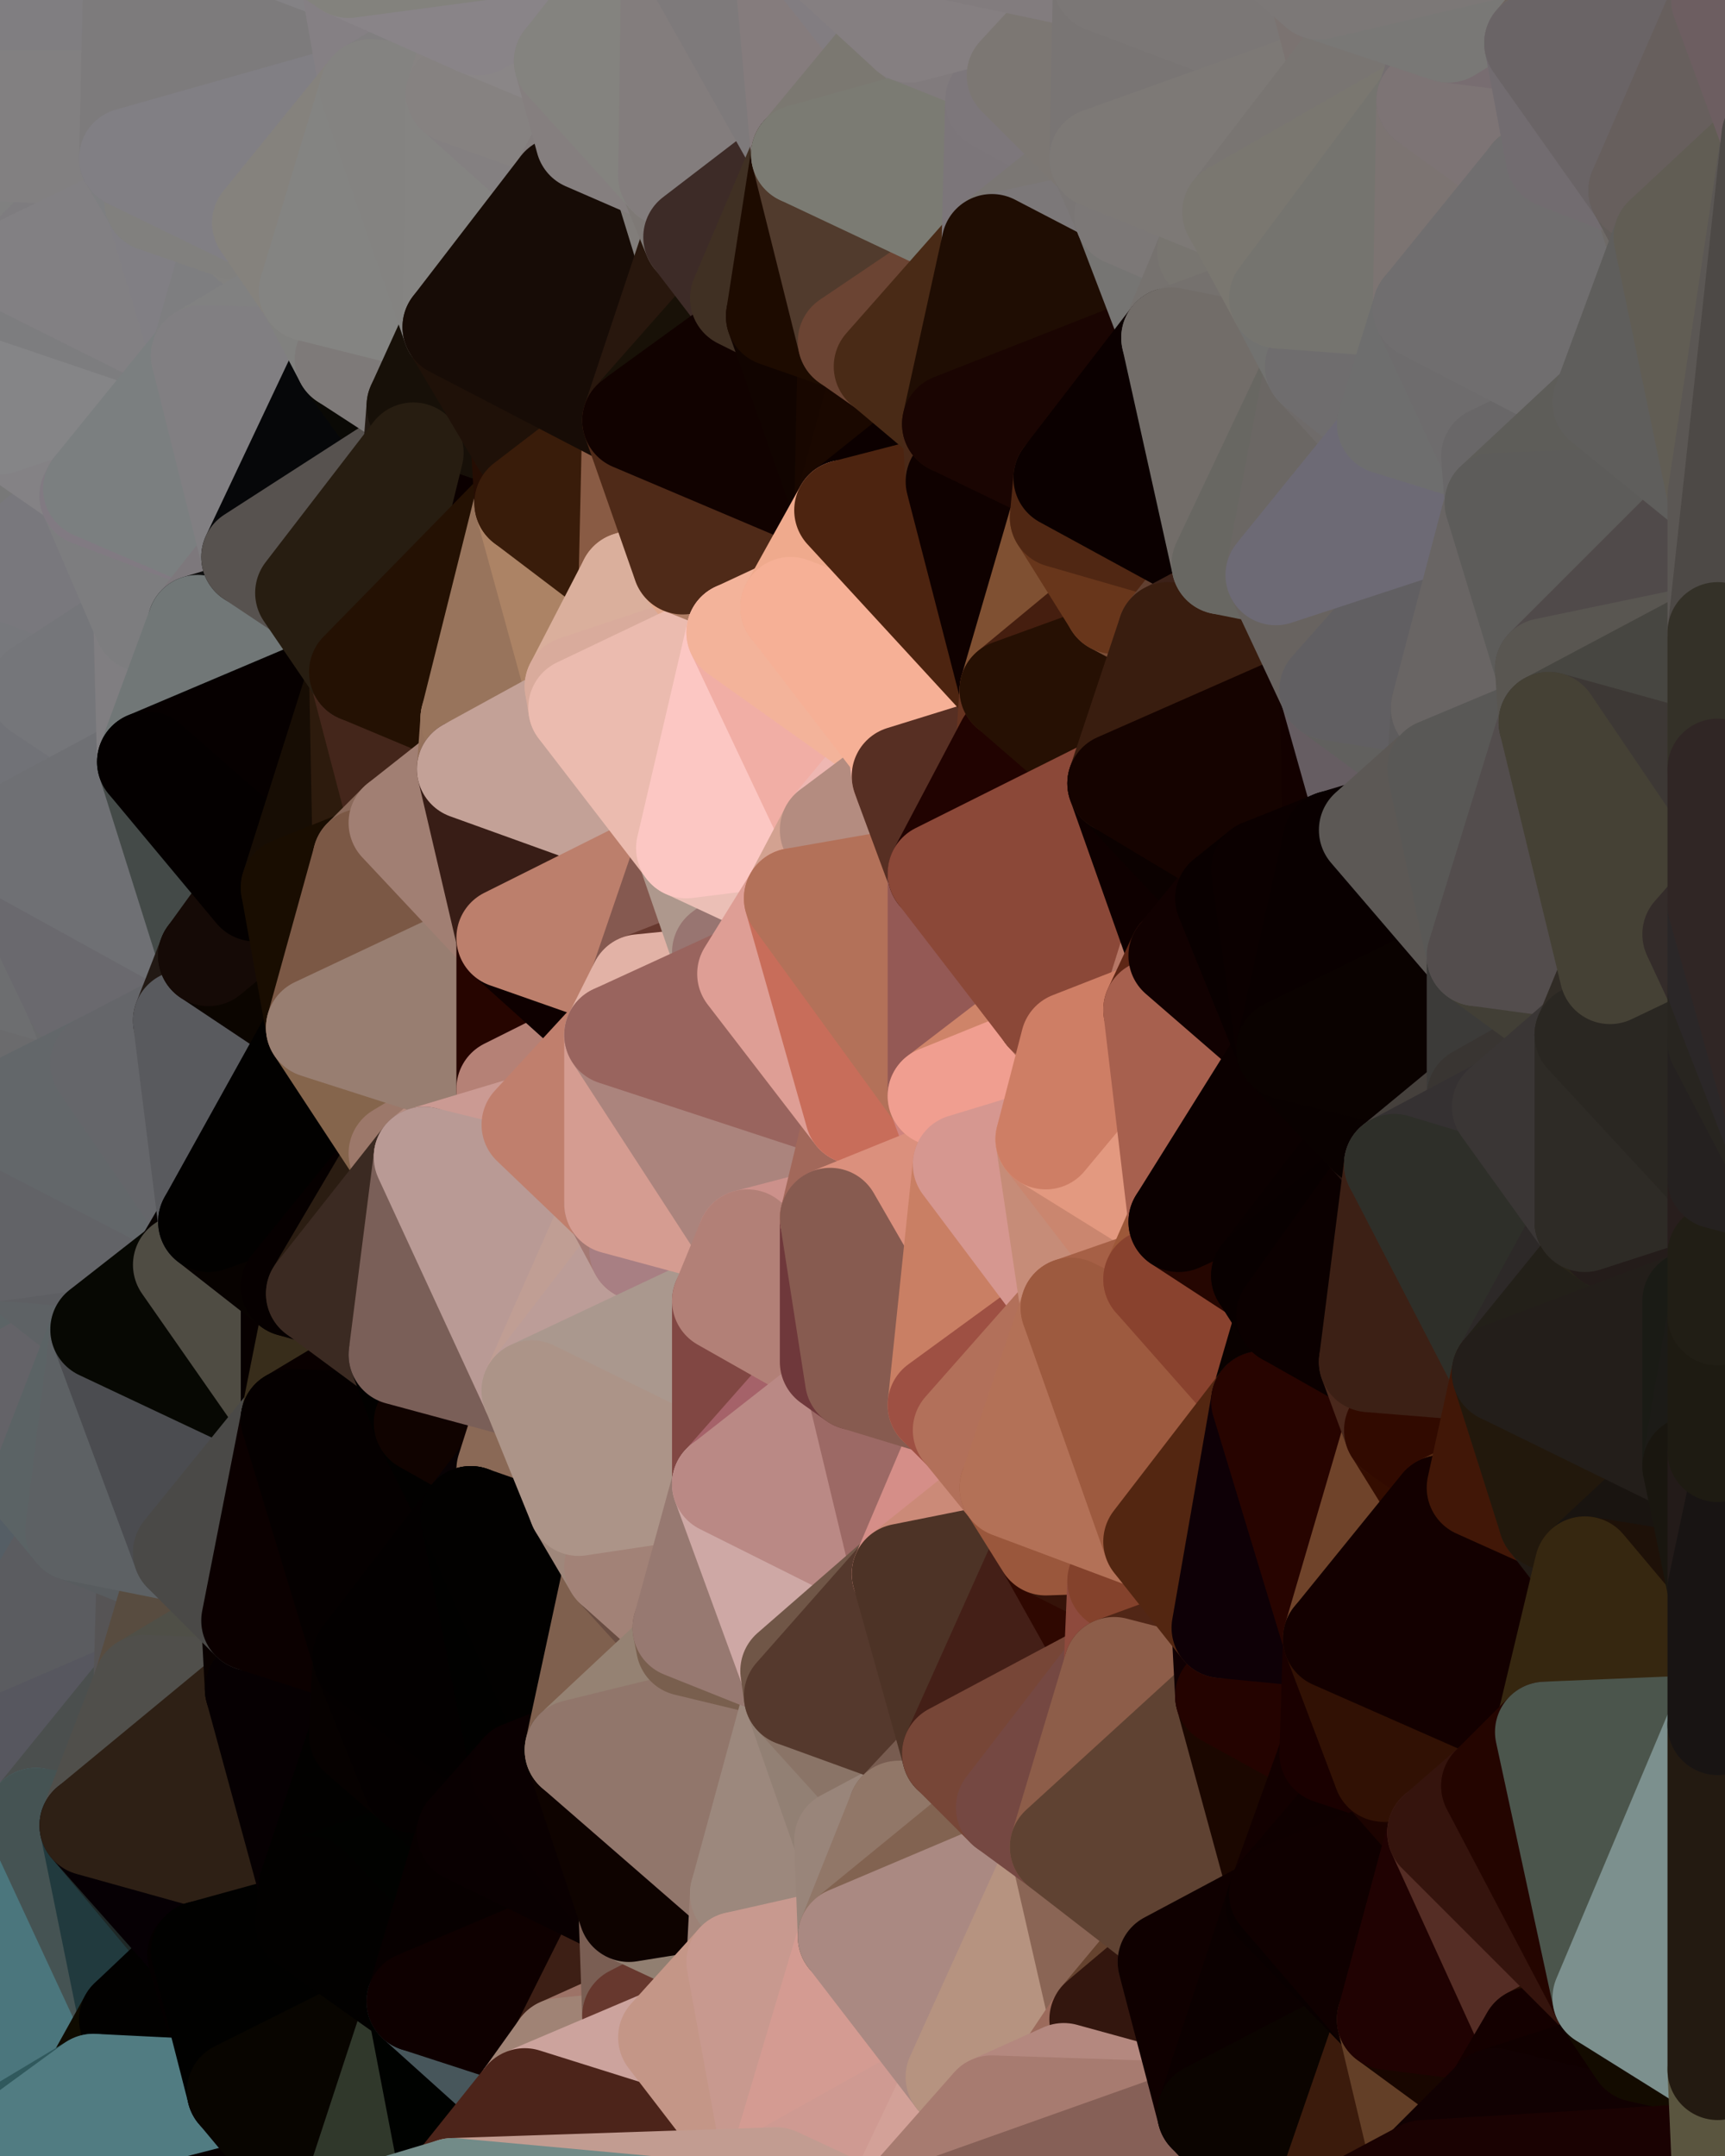 <?xml version="1.0" standalone="yes"?>
<svg width="480" height="600" xmlns="http://www.w3.org/2000/svg" version="1.1" ><polygon points="-34,518 -19,500 -18,444" fill="rgba(86, 90, 99, 1)" stroke="rgba(86, 90, 99, 1)" stroke-width="28" stroke-linejoin="round"/>
		<polygon points="-34,148 -34,518 -18,444" fill="rgba(96, 100, 103, 1)" stroke="rgba(96, 100, 103, 1)" stroke-width="28" stroke-linejoin="round"/>
		<polygon points="-18,222 -34,148 -18,444" fill="rgba(108, 109, 113, 1)" stroke="rgba(108, 109, 113, 1)" stroke-width="28" stroke-linejoin="round"/>
		<polygon points="-19,204 -34,148 -18,222" fill="rgba(119, 119, 119, 1)" stroke="rgba(119, 119, 119, 1)" stroke-width="28" stroke-linejoin="round"/>
		<polygon points="-4,118 -34,148 -3,130" fill="rgba(121, 121, 123, 1)" stroke="rgba(121, 121, 123, 1)" stroke-width="28" stroke-linejoin="round"/>
		<polygon points="0,4 -34,148 0,42" fill="rgba(130, 130, 132, 1)" stroke="rgba(130, 130, 132, 1)" stroke-width="28" stroke-linejoin="round"/>
		<polygon points="-34,148 0,80 0,42" fill="rgba(126, 126, 128, 1)" stroke="rgba(126, 126, 128, 1)" stroke-width="28" stroke-linejoin="round"/>
		<polygon points="-34,148 -4,118 0,80" fill="rgba(126, 126, 126, 1)" stroke="rgba(126, 126, 126, 1)" stroke-width="28" stroke-linejoin="round"/>
		<polygon points="-4,118 -3,130 0,118" fill="rgba(128, 128, 128, 1)" stroke="rgba(128, 128, 128, 1)" stroke-width="28" stroke-linejoin="round"/>
		<polygon points="-3,574 0,599 0,596" fill="rgba(115, 156, 160, 1)" stroke="rgba(115, 156, 160, 1)" stroke-width="28" stroke-linejoin="round"/>
		<polygon points="-34,148 -19,204 0,158" fill="rgba(119, 119, 119, 1)" stroke="rgba(119, 119, 119, 1)" stroke-width="28" stroke-linejoin="round"/>
		<polygon points="-3,130 -34,148 0,158" fill="rgba(130, 128, 129, 1)" stroke="rgba(130, 128, 129, 1)" stroke-width="28" stroke-linejoin="round"/>
		<polygon points="-3,574 -34,518 0,599" fill="rgba(92, 135, 141, 1)" stroke="rgba(92, 135, 141, 1)" stroke-width="28" stroke-linejoin="round"/>
		<polygon points="0,0 -34,148 0,4" fill="rgba(130, 129, 135, 1)" stroke="rgba(130, 129, 135, 1)" stroke-width="28" stroke-linejoin="round"/>
		<polygon points="-18,222 0,310 0,272" fill="rgba(109, 108, 114, 1)" stroke="rgba(109, 108, 114, 1)" stroke-width="28" stroke-linejoin="round"/>
		<polygon points="0,386 -18,444 0,424" fill="rgba(95, 99, 102, 1)" stroke="rgba(95, 99, 102, 1)" stroke-width="28" stroke-linejoin="round"/>
		<polygon points="-18,222 0,348 0,310" fill="rgba(103, 107, 110, 1)" stroke="rgba(103, 107, 110, 1)" stroke-width="28" stroke-linejoin="round"/>
		<polygon points="0,348 -18,444 0,386" fill="rgba(93, 96, 105, 1)" stroke="rgba(93, 96, 105, 1)" stroke-width="28" stroke-linejoin="round"/>
		<polygon points="-18,222 -18,444 0,348" fill="rgba(100, 106, 106, 1)" stroke="rgba(100, 106, 106, 1)" stroke-width="28" stroke-linejoin="round"/>
		<polygon points="-18,444 -4,488 0,462" fill="rgba(88, 98, 100, 1)" stroke="rgba(88, 98, 100, 1)" stroke-width="28" stroke-linejoin="round"/>
		<polygon points="-18,444 -19,500 -4,488" fill="rgba(85, 96, 98, 1)" stroke="rgba(85, 96, 98, 1)" stroke-width="28" stroke-linejoin="round"/>
		<polygon points="-3,574 0,596 6,592" fill="rgba(74, 115, 119, 1)" stroke="rgba(74, 115, 119, 1)" stroke-width="28" stroke-linejoin="round"/>
		<polygon points="-18,222 0,272 0,234" fill="rgba(115, 114, 119, 1)" stroke="rgba(115, 114, 119, 1)" stroke-width="28" stroke-linejoin="round"/>
		<polygon points="-19,204 0,196 0,158" fill="rgba(119, 119, 119, 1)" stroke="rgba(119, 119, 119, 1)" stroke-width="28" stroke-linejoin="round"/>
		<polygon points="-4,488 -19,500 10,506" fill="rgba(86, 90, 101, 1)" stroke="rgba(86, 90, 101, 1)" stroke-width="28" stroke-linejoin="round"/>
		<polygon points="-19,204 -18,222 10,210" fill="rgba(116, 111, 115, 1)" stroke="rgba(116, 111, 115, 1)" stroke-width="28" stroke-linejoin="round"/>
		<polygon points="0,196 -19,204 10,210" fill="rgba(123, 118, 124, 1)" stroke="rgba(123, 118, 124, 1)" stroke-width="28" stroke-linejoin="round"/>
		<polygon points="0,596 0,599 6,592" fill="rgba(97, 142, 145, 1)" stroke="rgba(97, 142, 145, 1)" stroke-width="28" stroke-linejoin="round"/>
		<polygon points="0,42 0,80 6,74" fill="rgba(130, 130, 132, 1)" stroke="rgba(130, 130, 132, 1)" stroke-width="28" stroke-linejoin="round"/>
		<polygon points="0,158 0,196 11,192" fill="rgba(117, 117, 115, 1)" stroke="rgba(117, 117, 115, 1)" stroke-width="28" stroke-linejoin="round"/>
		<polygon points="0,196 10,210 11,192" fill="rgba(116, 116, 114, 1)" stroke="rgba(116, 116, 114, 1)" stroke-width="28" stroke-linejoin="round"/>
		<polygon points="0,386 0,424 11,414" fill="rgba(91, 97, 97, 1)" stroke="rgba(91, 97, 97, 1)" stroke-width="28" stroke-linejoin="round"/>
		<polygon points="-19,500 -34,518 10,506" fill="rgba(89, 94, 100, 1)" stroke="rgba(89, 94, 100, 1)" stroke-width="28" stroke-linejoin="round"/>
		<polygon points="-18,222 0,234 10,210" fill="rgba(116, 111, 115, 1)" stroke="rgba(116, 111, 115, 1)" stroke-width="28" stroke-linejoin="round"/>
		<polygon points="-4,118 0,118 0,80" fill="rgba(125, 125, 127, 1)" stroke="rgba(125, 125, 127, 1)" stroke-width="28" stroke-linejoin="round"/>
		<polygon points="-18,444 0,462 0,424" fill="rgba(94, 101, 111, 1)" stroke="rgba(94, 101, 111, 1)" stroke-width="28" stroke-linejoin="round"/>
		<polygon points="11,414 0,424 21,426" fill="rgba(93, 96, 101, 1)" stroke="rgba(93, 96, 101, 1)" stroke-width="28" stroke-linejoin="round"/>
		<polygon points="-3,130 0,158 25,138" fill="rgba(122, 122, 124, 1)" stroke="rgba(122, 122, 124, 1)" stroke-width="28" stroke-linejoin="round"/>
		<polygon points="0,272 0,310 21,278" fill="rgba(105, 109, 110, 1)" stroke="rgba(105, 109, 110, 1)" stroke-width="28" stroke-linejoin="round"/>
		<polygon points="-3,574 6,592 26,580" fill="rgba(73, 114, 118, 1)" stroke="rgba(73, 114, 118, 1)" stroke-width="28" stroke-linejoin="round"/>
		<polygon points="-3,130 25,138 26,136" fill="rgba(125, 125, 127, 1)" stroke="rgba(125, 125, 127, 1)" stroke-width="28" stroke-linejoin="round"/>
		<polygon points="21,278 0,310 28,296" fill="rgba(107, 107, 109, 1)" stroke="rgba(107, 107, 109, 1)" stroke-width="28" stroke-linejoin="round"/>
		<polygon points="0,348 0,386 28,370" fill="rgba(92, 100, 102, 1)" stroke="rgba(92, 100, 102, 1)" stroke-width="28" stroke-linejoin="round"/>
		<polygon points="0,118 -3,130 26,136" fill="rgba(120, 120, 120, 1)" stroke="rgba(120, 120, 120, 1)" stroke-width="28" stroke-linejoin="round"/>
		<polygon points="0,424 0,462 21,426" fill="rgba(85, 94, 101, 1)" stroke="rgba(85, 94, 101, 1)" stroke-width="28" stroke-linejoin="round"/>
		<polygon points="-34,518 -3,574 10,506" fill="rgba(75, 98, 106, 1)" stroke="rgba(75, 98, 106, 1)" stroke-width="28" stroke-linejoin="round"/>
		<polygon points="-3,574 26,580 36,562" fill="rgba(98, 141, 147, 1)" stroke="rgba(98, 141, 147, 1)" stroke-width="28" stroke-linejoin="round"/>
		<polygon points="0,0 0,4 37,0" fill="rgba(128, 126, 131, 1)" stroke="rgba(128, 126, 131, 1)" stroke-width="28" stroke-linejoin="round"/>
		<polygon points="0,42 6,74 36,44" fill="rgba(128, 128, 128, 1)" stroke="rgba(128, 128, 128, 1)" stroke-width="28" stroke-linejoin="round"/>
		<polygon points="0,158 11,192 40,173" fill="rgba(119, 120, 124, 1)" stroke="rgba(119, 120, 124, 1)" stroke-width="28" stroke-linejoin="round"/>
		<polygon points="0,462 -4,488 40,469" fill="rgba(88, 96, 99, 1)" stroke="rgba(88, 96, 99, 1)" stroke-width="28" stroke-linejoin="round"/>
		<polygon points="0,234 0,272 21,278" fill="rgba(109, 110, 112, 1)" stroke="rgba(109, 110, 112, 1)" stroke-width="28" stroke-linejoin="round"/>
		<polygon points="36,44 6,74 43,56" fill="rgba(126, 124, 127, 1)" stroke="rgba(126, 124, 127, 1)" stroke-width="28" stroke-linejoin="round"/>
		<polygon points="11,192 10,210 41,212" fill="rgba(120, 118, 119, 1)" stroke="rgba(120, 118, 119, 1)" stroke-width="28" stroke-linejoin="round"/>
		<polygon points="10,210 0,234 41,212" fill="rgba(113, 114, 119, 1)" stroke="rgba(113, 114, 119, 1)" stroke-width="28" stroke-linejoin="round"/>
		<polygon points="21,426 40,469 41,434" fill="rgba(86, 89, 94, 1)" stroke="rgba(86, 89, 94, 1)" stroke-width="28" stroke-linejoin="round"/>
		<polygon points="25,138 0,158 40,173" fill="rgba(121, 120, 125, 1)" stroke="rgba(121, 120, 125, 1)" stroke-width="28" stroke-linejoin="round"/>
		<polygon points="21,426 0,462 40,469" fill="rgba(91, 92, 96, 1)" stroke="rgba(91, 92, 96, 1)" stroke-width="28" stroke-linejoin="round"/>
		<polygon points="-4,488 10,506 40,469" fill="rgba(87, 87, 95, 1)" stroke="rgba(87, 87, 95, 1)" stroke-width="28" stroke-linejoin="round"/>
		<polygon points="10,506 25,508 40,469" fill="rgba(75, 79, 78, 1)" stroke="rgba(75, 79, 78, 1)" stroke-width="28" stroke-linejoin="round"/>
		<polygon points="0,4 36,44 37,0" fill="rgba(132, 132, 132, 1)" stroke="rgba(132, 132, 132, 1)" stroke-width="28" stroke-linejoin="round"/>
		<polygon points="10,506 -3,574 36,562" fill="rgba(75, 118, 125, 1)" stroke="rgba(75, 118, 125, 1)" stroke-width="28" stroke-linejoin="round"/>
		<polygon points="25,508 10,506 36,562" fill="rgba(69, 83, 83, 1)" stroke="rgba(69, 83, 83, 1)" stroke-width="28" stroke-linejoin="round"/>
		<polygon points="0,4 0,42 36,44" fill="rgba(130, 128, 129, 1)" stroke="rgba(130, 128, 129, 1)" stroke-width="28" stroke-linejoin="round"/>
		<polygon points="0,386 11,414 28,370" fill="rgba(100, 99, 104, 1)" stroke="rgba(100, 99, 104, 1)" stroke-width="28" stroke-linejoin="round"/>
		<polygon points="0,348 28,370 51,352" fill="rgba(94, 98, 101, 1)" stroke="rgba(94, 98, 101, 1)" stroke-width="28" stroke-linejoin="round"/>
		<polygon points="21,278 28,296 51,284" fill="rgba(105, 106, 108, 1)" stroke="rgba(105, 106, 108, 1)" stroke-width="28" stroke-linejoin="round"/>
		<polygon points="40,173 11,192 41,212" fill="rgba(117, 118, 122, 1)" stroke="rgba(117, 118, 122, 1)" stroke-width="28" stroke-linejoin="round"/>
		<polygon points="0,118 26,136 56,99" fill="rgba(132, 130, 133, 1)" stroke="rgba(132, 130, 133, 1)" stroke-width="28" stroke-linejoin="round"/>
		<polygon points="0,80 0,118 56,99" fill="rgba(133, 133, 135, 1)" stroke="rgba(133, 133, 135, 1)" stroke-width="28" stroke-linejoin="round"/>
		<polygon points="6,74 0,80 56,99" fill="rgba(125, 125, 127, 1)" stroke="rgba(125, 125, 127, 1)" stroke-width="28" stroke-linejoin="round"/>
		<polygon points="25,508 36,562 55,544" fill="rgba(33, 58, 62, 1)" stroke="rgba(33, 58, 62, 1)" stroke-width="28" stroke-linejoin="round"/>
		<polygon points="21,278 51,284 58,266" fill="rgba(103, 104, 106, 1)" stroke="rgba(103, 104, 106, 1)" stroke-width="28" stroke-linejoin="round"/>
		<polygon points="0,234 21,278 58,266" fill="rgba(106, 105, 110, 1)" stroke="rgba(106, 105, 110, 1)" stroke-width="28" stroke-linejoin="round"/>
		<polygon points="41,212 0,234 58,266" fill="rgba(111, 112, 116, 1)" stroke="rgba(111, 112, 116, 1)" stroke-width="28" stroke-linejoin="round"/>
		<polygon points="0,348 51,352 58,340" fill="rgba(94, 95, 99, 1)" stroke="rgba(94, 95, 99, 1)" stroke-width="28" stroke-linejoin="round"/>
		<polygon points="0,310 0,348 58,340" fill="rgba(98, 99, 103, 1)" stroke="rgba(98, 99, 103, 1)" stroke-width="28" stroke-linejoin="round"/>
		<polygon points="28,296 0,310 58,340" fill="rgba(99, 103, 106, 1)" stroke="rgba(99, 103, 106, 1)" stroke-width="28" stroke-linejoin="round"/>
		<polygon points="25,508 55,544 56,543" fill="rgba(31, 40, 39, 1)" stroke="rgba(31, 40, 39, 1)" stroke-width="28" stroke-linejoin="round"/>
		<polygon points="43,56 6,74 56,99" fill="rgba(130, 128, 131, 1)" stroke="rgba(130, 128, 131, 1)" stroke-width="28" stroke-linejoin="round"/>
		<polygon points="36,562 26,580 66,582" fill="rgba(15, 11, 0, 1)" stroke="rgba(15, 11, 0, 1)" stroke-width="28" stroke-linejoin="round"/>
		<polygon points="40,173 41,212 55,174" fill="rgba(128, 126, 129, 1)" stroke="rgba(128, 126, 129, 1)" stroke-width="28" stroke-linejoin="round"/>
		<polygon points="41,434 40,469 51,432" fill="rgba(86, 84, 85, 1)" stroke="rgba(86, 84, 85, 1)" stroke-width="28" stroke-linejoin="round"/>
		<polygon points="21,426 41,434 51,432" fill="rgba(88, 92, 95, 1)" stroke="rgba(88, 92, 95, 1)" stroke-width="28" stroke-linejoin="round"/>
		<polygon points="51,432 40,469 70,451" fill="rgba(88, 76, 64, 1)" stroke="rgba(88, 76, 64, 1)" stroke-width="28" stroke-linejoin="round"/>
		<polygon points="40,173 55,174 70,155" fill="rgba(131, 129, 132, 1)" stroke="rgba(131, 129, 132, 1)" stroke-width="28" stroke-linejoin="round"/>
		<polygon points="25,138 40,173 70,155" fill="rgba(125, 125, 127, 1)" stroke="rgba(125, 125, 127, 1)" stroke-width="28" stroke-linejoin="round"/>
		<polygon points="43,56 56,99 66,64" fill="rgba(129, 127, 132, 1)" stroke="rgba(129, 127, 132, 1)" stroke-width="28" stroke-linejoin="round"/>
		<polygon points="41,212 58,266 71,248" fill="rgba(68, 74, 72, 1)" stroke="rgba(68, 74, 72, 1)" stroke-width="28" stroke-linejoin="round"/>
		<polygon points="26,136 25,138 70,155" fill="rgba(129, 122, 130, 1)" stroke="rgba(129, 122, 130, 1)" stroke-width="28" stroke-linejoin="round"/>
		<polygon points="0,0 37,0 67,-29" fill="rgba(128, 126, 129, 1)" stroke="rgba(128, 126, 129, 1)" stroke-width="28" stroke-linejoin="round"/>
		<polygon points="11,414 21,426 28,370" fill="rgba(91, 99, 101, 1)" stroke="rgba(91, 99, 101, 1)" stroke-width="28" stroke-linejoin="round"/>
		<polygon points="70,451 40,469 71,470" fill="rgba(79, 79, 71, 1)" stroke="rgba(79, 79, 71, 1)" stroke-width="28" stroke-linejoin="round"/>
		<polygon points="55,544 36,562 66,582" fill="rgba(2, 1, 0, 1)" stroke="rgba(2, 1, 0, 1)" stroke-width="28" stroke-linejoin="round"/>
		<polygon points="51,284 28,296 58,340" fill="rgba(101, 102, 106, 1)" stroke="rgba(101, 102, 106, 1)" stroke-width="28" stroke-linejoin="round"/>
		<polygon points="28,370 21,426 51,432" fill="rgba(93, 97, 100, 1)" stroke="rgba(93, 97, 100, 1)" stroke-width="28" stroke-linejoin="round"/>
		<polygon points="28,370 51,432 81,395" fill="rgba(75, 76, 80, 1)" stroke="rgba(75, 76, 80, 1)" stroke-width="28" stroke-linejoin="round"/>
		<polygon points="51,352 28,370 81,395" fill="rgba(7, 8, 3, 1)" stroke="rgba(7, 8, 3, 1)" stroke-width="28" stroke-linejoin="round"/>
		<polygon points="58,340 51,352 81,358" fill="rgba(7, 2, 0, 1)" stroke="rgba(7, 2, 0, 1)" stroke-width="28" stroke-linejoin="round"/>
		<polygon points="56,99 26,136 70,155" fill="rgba(123, 127, 128, 1)" stroke="rgba(123, 127, 128, 1)" stroke-width="28" stroke-linejoin="round"/>
		<polygon points="56,543 85,535 86,525" fill="rgba(5, 1, 0, 1)" stroke="rgba(5, 1, 0, 1)" stroke-width="28" stroke-linejoin="round"/>
		<polygon points="66,64 56,99 86,81" fill="rgba(126, 126, 128, 1)" stroke="rgba(126, 126, 128, 1)" stroke-width="28" stroke-linejoin="round"/>
		<polygon points="73,62 66,64 86,81" fill="rgba(130, 129, 127, 1)" stroke="rgba(130, 129, 127, 1)" stroke-width="28" stroke-linejoin="round"/>
		<polygon points="70,155 55,174 85,165" fill="rgba(125, 120, 124, 1)" stroke="rgba(125, 120, 124, 1)" stroke-width="28" stroke-linejoin="round"/>
		<polygon points="40,469 25,508 71,470" fill="rgba(80, 79, 75, 1)" stroke="rgba(80, 79, 75, 1)" stroke-width="28" stroke-linejoin="round"/>
		<polygon points="58,266 51,284 88,286" fill="rgba(34, 25, 20, 1)" stroke="rgba(34, 25, 20, 1)" stroke-width="28" stroke-linejoin="round"/>
		<polygon points="25,508 56,543 86,525" fill="rgba(6, 0, 4, 1)" stroke="rgba(6, 0, 4, 1)" stroke-width="28" stroke-linejoin="round"/>
		<polygon points="71,470 25,508 86,525" fill="rgba(46, 32, 21, 1)" stroke="rgba(46, 32, 21, 1)" stroke-width="28" stroke-linejoin="round"/>
		<polygon points="81,358 51,352 81,395" fill="rgba(79, 76, 67, 1)" stroke="rgba(79, 76, 67, 1)" stroke-width="28" stroke-linejoin="round"/>
		<polygon points="36,44 43,56 73,62" fill="rgba(126, 127, 129, 1)" stroke="rgba(126, 127, 129, 1)" stroke-width="28" stroke-linejoin="round"/>
		<polygon points="43,56 66,64 73,62" fill="rgba(129, 128, 126, 1)" stroke="rgba(129, 128, 126, 1)" stroke-width="28" stroke-linejoin="round"/>
		<polygon points="56,543 55,544 66,582" fill="rgba(4, 0, 0, 1)" stroke="rgba(4, 0, 0, 1)" stroke-width="28" stroke-linejoin="round"/>
		<polygon points="6,592 0,599 26,580" fill="rgba(48, 89, 93, 1)" stroke="rgba(48, 89, 93, 1)" stroke-width="28" stroke-linejoin="round"/>
		<polygon points="86,81 56,99 96,100" fill="rgba(129, 129, 129, 1)" stroke="rgba(129, 129, 129, 1)" stroke-width="28" stroke-linejoin="round"/>
		<polygon points="67,-29 37,0 97,-9" fill="rgba(134, 132, 137, 1)" stroke="rgba(134, 132, 137, 1)" stroke-width="28" stroke-linejoin="round"/>
		<polygon points="66,582 0,599 96,618" fill="rgba(6, 0, 0, 1)" stroke="rgba(6, 0, 0, 1)" stroke-width="28" stroke-linejoin="round"/>
		<polygon points="81,358 81,395 88,360" fill="rgba(7, 0, 0, 1)" stroke="rgba(7, 0, 0, 1)" stroke-width="28" stroke-linejoin="round"/>
		<polygon points="51,284 58,340 88,286" fill="rgba(89, 90, 94, 1)" stroke="rgba(89, 90, 94, 1)" stroke-width="28" stroke-linejoin="round"/>
		<polygon points="81,247 58,266 88,286" fill="rgba(11, 5, 0, 1)" stroke="rgba(11, 5, 0, 1)" stroke-width="28" stroke-linejoin="round"/>
		<polygon points="71,248 58,266 81,247" fill="rgba(21, 10, 6, 1)" stroke="rgba(21, 10, 6, 1)" stroke-width="28" stroke-linejoin="round"/>
		<polygon points="26,580 0,599 66,582" fill="rgba(81, 124, 130, 1)" stroke="rgba(81, 124, 130, 1)" stroke-width="28" stroke-linejoin="round"/>
		<polygon points="85,165 55,174 100,187" fill="rgba(15, 15, 15, 1)" stroke="rgba(15, 15, 15, 1)" stroke-width="28" stroke-linejoin="round"/>
		<polygon points="70,451 71,470 101,461" fill="rgba(9, 1, 0, 1)" stroke="rgba(9, 1, 0, 1)" stroke-width="28" stroke-linejoin="round"/>
		<polygon points="56,543 66,582 85,535" fill="rgba(1, 1, 0, 1)" stroke="rgba(1, 1, 0, 1)" stroke-width="28" stroke-linejoin="round"/>
		<polygon points="97,-9 37,0 103,25" fill="rgba(132, 130, 133, 1)" stroke="rgba(132, 130, 133, 1)" stroke-width="28" stroke-linejoin="round"/>
		<polygon points="37,0 36,44 103,25" fill="rgba(125, 123, 124, 1)" stroke="rgba(125, 123, 124, 1)" stroke-width="28" stroke-linejoin="round"/>
		<polygon points="36,44 73,62 103,25" fill="rgba(129, 127, 132, 1)" stroke="rgba(129, 127, 132, 1)" stroke-width="28" stroke-linejoin="round"/>
		<polygon points="71,470 100,483 101,461" fill="rgba(11, 5, 0, 1)" stroke="rgba(11, 5, 0, 1)" stroke-width="28" stroke-linejoin="round"/>
		<polygon points="55,174 41,212 100,187" fill="rgba(113, 119, 119, 1)" stroke="rgba(113, 119, 119, 1)" stroke-width="28" stroke-linejoin="round"/>
		<polygon points="41,212 81,247 100,187" fill="rgba(6, 0, 0, 1)" stroke="rgba(6, 0, 0, 1)" stroke-width="28" stroke-linejoin="round"/>
		<polygon points="71,470 86,525 100,483" fill="rgba(6, 0, 2, 1)" stroke="rgba(6, 0, 2, 1)" stroke-width="28" stroke-linejoin="round"/>
		<polygon points="56,99 70,155 96,100" fill="rgba(129, 127, 130, 1)" stroke="rgba(129, 127, 130, 1)" stroke-width="28" stroke-linejoin="round"/>
		<polygon points="51,432 70,451 81,395" fill="rgba(74, 73, 71, 1)" stroke="rgba(74, 73, 71, 1)" stroke-width="28" stroke-linejoin="round"/>
		<polygon points="41,212 71,248 81,247" fill="rgba(4, 0, 0, 1)" stroke="rgba(4, 0, 0, 1)" stroke-width="28" stroke-linejoin="round"/>
		<polygon points="88,360 81,395 111,377" fill="rgba(56, 45, 27, 1)" stroke="rgba(56, 45, 27, 1)" stroke-width="28" stroke-linejoin="round"/>
		<polygon points="58,340 81,358 111,321" fill="rgba(7, 2, 0, 1)" stroke="rgba(7, 2, 0, 1)" stroke-width="28" stroke-linejoin="round"/>
		<polygon points="88,286 58,340 111,321" fill="rgba(2, 1, 0, 1)" stroke="rgba(2, 1, 0, 1)" stroke-width="28" stroke-linejoin="round"/>
		<polygon points="100,187 81,247 101,239" fill="rgba(23, 13, 4, 1)" stroke="rgba(23, 13, 4, 1)" stroke-width="28" stroke-linejoin="round"/>
		<polygon points="96,100 70,155 115,126" fill="rgba(6, 7, 9, 1)" stroke="rgba(6, 7, 9, 1)" stroke-width="28" stroke-linejoin="round"/>
		<polygon points="100,187 101,239 111,229" fill="rgba(45, 27, 13, 1)" stroke="rgba(45, 27, 13, 1)" stroke-width="28" stroke-linejoin="round"/>
		<polygon points="81,358 88,360 111,321" fill="rgba(6, 0, 0, 1)" stroke="rgba(6, 0, 0, 1)" stroke-width="28" stroke-linejoin="round"/>
		<polygon points="85,535 66,582 116,557" fill="rgba(1, 1, 0, 1)" stroke="rgba(1, 1, 0, 1)" stroke-width="28" stroke-linejoin="round"/>
		<polygon points="96,100 115,126 116,113" fill="rgba(10, 9, 5, 1)" stroke="rgba(10, 9, 5, 1)" stroke-width="28" stroke-linejoin="round"/>
		<polygon points="100,483 86,525 115,496" fill="rgba(2, 1, 0, 1)" stroke="rgba(2, 1, 0, 1)" stroke-width="28" stroke-linejoin="round"/>
		<polygon points="111,377 81,395 118,396" fill="rgba(9, 0, 0, 1)" stroke="rgba(9, 0, 0, 1)" stroke-width="28" stroke-linejoin="round"/>
		<polygon points="70,155 85,165 115,126" fill="rgba(87, 82, 79, 1)" stroke="rgba(87, 82, 79, 1)" stroke-width="28" stroke-linejoin="round"/>
		<polygon points="81,247 88,286 101,239" fill="rgba(25, 13, 1, 1)" stroke="rgba(25, 13, 1, 1)" stroke-width="28" stroke-linejoin="round"/>
		<polygon points="86,81 96,100 126,91" fill="rgba(129, 129, 127, 1)" stroke="rgba(129, 129, 127, 1)" stroke-width="28" stroke-linejoin="round"/>
		<polygon points="96,100 116,113 126,91" fill="rgba(126, 122, 121, 1)" stroke="rgba(126, 122, 121, 1)" stroke-width="28" stroke-linejoin="round"/>
		<polygon points="81,395 70,451 101,461" fill="rgba(11, 0, 0, 1)" stroke="rgba(11, 0, 0, 1)" stroke-width="28" stroke-linejoin="round"/>
		<polygon points="100,187 130,214 131,200" fill="rgba(75, 48, 27, 1)" stroke="rgba(75, 48, 27, 1)" stroke-width="28" stroke-linejoin="round"/>
		<polygon points="81,395 101,461 131,422" fill="rgba(5, 0, 0, 1)" stroke="rgba(5, 0, 0, 1)" stroke-width="28" stroke-linejoin="round"/>
		<polygon points="118,396 81,395 131,422" fill="rgba(5, 0, 0, 1)" stroke="rgba(5, 0, 0, 1)" stroke-width="28" stroke-linejoin="round"/>
		<polygon points="100,187 111,229 130,214" fill="rgba(68, 38, 27, 1)" stroke="rgba(68, 38, 27, 1)" stroke-width="28" stroke-linejoin="round"/>
		<polygon points="115,496 86,525 130,510" fill="rgba(2, 1, 0, 1)" stroke="rgba(2, 1, 0, 1)" stroke-width="28" stroke-linejoin="round"/>
		<polygon points="66,582 96,618 116,557" fill="rgba(8, 5, 0, 1)" stroke="rgba(8, 5, 0, 1)" stroke-width="28" stroke-linejoin="round"/>
		<polygon points="97,-9 103,25 133,7" fill="rgba(133, 128, 132, 1)" stroke="rgba(133, 128, 132, 1)" stroke-width="28" stroke-linejoin="round"/>
		<polygon points="103,25 127,26 133,7" fill="rgba(129, 127, 128, 1)" stroke="rgba(129, 127, 128, 1)" stroke-width="28" stroke-linejoin="round"/>
		<polygon points="86,525 116,557 130,510" fill="rgba(1, 2, 0, 1)" stroke="rgba(1, 2, 0, 1)" stroke-width="28" stroke-linejoin="round"/>
		<polygon points="116,557 96,618 126,609" fill="rgba(48, 56, 43, 1)" stroke="rgba(48, 56, 43, 1)" stroke-width="28" stroke-linejoin="round"/>
		<polygon points="111,321 88,360 118,322" fill="rgba(43, 29, 18, 1)" stroke="rgba(43, 29, 18, 1)" stroke-width="28" stroke-linejoin="round"/>
		<polygon points="86,525 85,535 116,557" fill="rgba(2, 1, 0, 1)" stroke="rgba(2, 1, 0, 1)" stroke-width="28" stroke-linejoin="round"/>
		<polygon points="73,62 86,81 103,25" fill="rgba(133, 130, 125, 1)" stroke="rgba(133, 130, 125, 1)" stroke-width="28" stroke-linejoin="round"/>
		<polygon points="118,396 131,422 141,409" fill="rgba(2, 1, 0, 1)" stroke="rgba(2, 1, 0, 1)" stroke-width="28" stroke-linejoin="round"/>
		<polygon points="88,286 111,321 141,303" fill="rgba(133, 101, 76, 1)" stroke="rgba(133, 101, 76, 1)" stroke-width="28" stroke-linejoin="round"/>
		<polygon points="111,321 118,322 141,303" fill="rgba(156, 120, 106, 1)" stroke="rgba(156, 120, 106, 1)" stroke-width="28" stroke-linejoin="round"/>
		<polygon points="111,229 101,239 141,261" fill="rgba(138, 105, 90, 1)" stroke="rgba(138, 105, 90, 1)" stroke-width="28" stroke-linejoin="round"/>
		<polygon points="101,239 88,286 141,261" fill="rgba(123, 88, 69, 1)" stroke="rgba(123, 88, 69, 1)" stroke-width="28" stroke-linejoin="round"/>
		<polygon points="88,360 111,377 118,322" fill="rgba(59, 42, 34, 1)" stroke="rgba(59, 42, 34, 1)" stroke-width="28" stroke-linejoin="round"/>
		<polygon points="116,113 115,126 145,123" fill="rgba(35, 26, 19, 1)" stroke="rgba(35, 26, 19, 1)" stroke-width="28" stroke-linejoin="round"/>
		<polygon points="115,496 130,510 145,493" fill="rgba(2, 1, 0, 1)" stroke="rgba(2, 1, 0, 1)" stroke-width="28" stroke-linejoin="round"/>
		<polygon points="101,461 100,483 115,496" fill="rgba(6, 1, 0, 1)" stroke="rgba(6, 1, 0, 1)" stroke-width="28" stroke-linejoin="round"/>
		<polygon points="116,557 126,609 146,584" fill="rgba(0, 2, 0, 1)" stroke="rgba(0, 2, 0, 1)" stroke-width="28" stroke-linejoin="round"/>
		<polygon points="145,123 115,126 146,140" fill="rgba(29, 15, 6, 1)" stroke="rgba(29, 15, 6, 1)" stroke-width="28" stroke-linejoin="round"/>
		<polygon points="103,25 86,81 126,91" fill="rgba(132, 132, 130, 1)" stroke="rgba(132, 132, 130, 1)" stroke-width="28" stroke-linejoin="round"/>
		<polygon points="141,303 118,322 148,313" fill="rgba(183, 141, 129, 1)" stroke="rgba(183, 141, 129, 1)" stroke-width="28" stroke-linejoin="round"/>
		<polygon points="111,377 118,396 148,387" fill="rgba(2, 1, 0, 1)" stroke="rgba(2, 1, 0, 1)" stroke-width="28" stroke-linejoin="round"/>
		<polygon points="118,396 141,409 148,387" fill="rgba(16, 3, 0, 1)" stroke="rgba(16, 3, 0, 1)" stroke-width="28" stroke-linejoin="round"/>
		<polygon points="115,126 100,187 146,140" fill="rgba(11, 0, 0, 1)" stroke="rgba(11, 0, 0, 1)" stroke-width="28" stroke-linejoin="round"/>
		<polygon points="126,91 116,113 145,123" fill="rgba(23, 16, 8, 1)" stroke="rgba(23, 16, 8, 1)" stroke-width="28" stroke-linejoin="round"/>
		<polygon points="101,461 115,496 145,493" fill="rgba(4, 0, 0, 1)" stroke="rgba(4, 0, 0, 1)" stroke-width="28" stroke-linejoin="round"/>
		<polygon points="141,261 88,286 141,303" fill="rgba(152, 126, 113, 1)" stroke="rgba(152, 126, 113, 1)" stroke-width="28" stroke-linejoin="round"/>
		<polygon points="103,25 126,91 127,26" fill="rgba(132, 131, 129, 1)" stroke="rgba(132, 131, 129, 1)" stroke-width="28" stroke-linejoin="round"/>
		<polygon points="85,165 100,187 115,126" fill="rgba(39, 29, 17, 1)" stroke="rgba(39, 29, 17, 1)" stroke-width="28" stroke-linejoin="round"/>
		<polygon points="116,557 146,584 156,570" fill="rgba(71, 86, 91, 1)" stroke="rgba(71, 86, 91, 1)" stroke-width="28" stroke-linejoin="round"/>
		<polygon points="127,26 126,91 156,52" fill="rgba(133, 132, 130, 1)" stroke="rgba(133, 132, 130, 1)" stroke-width="28" stroke-linejoin="round"/>
		<polygon points="133,7 127,26 157,17" fill="rgba(135, 131, 130, 1)" stroke="rgba(135, 131, 130, 1)" stroke-width="28" stroke-linejoin="round"/>
		<polygon points="100,187 131,200 146,140" fill="rgba(36, 17, 3, 1)" stroke="rgba(36, 17, 3, 1)" stroke-width="28" stroke-linejoin="round"/>
		<polygon points="130,214 111,229 141,261" fill="rgba(161, 127, 115, 1)" stroke="rgba(161, 127, 115, 1)" stroke-width="28" stroke-linejoin="round"/>
		<polygon points="141,409 131,422 161,419" fill="rgba(8, 2, 4, 1)" stroke="rgba(8, 2, 4, 1)" stroke-width="28" stroke-linejoin="round"/>
		<polygon points="160,191 131,200 161,197" fill="rgba(162, 122, 97, 1)" stroke="rgba(162, 122, 97, 1)" stroke-width="28" stroke-linejoin="round"/>
		<polygon points="127,26 156,52 163,39" fill="rgba(132, 128, 129, 1)" stroke="rgba(132, 128, 129, 1)" stroke-width="28" stroke-linejoin="round"/>
		<polygon points="157,17 127,26 163,39" fill="rgba(134, 130, 129, 1)" stroke="rgba(134, 130, 129, 1)" stroke-width="28" stroke-linejoin="round"/>
		<polygon points="131,200 130,214 161,197" fill="rgba(149, 113, 91, 1)" stroke="rgba(149, 113, 91, 1)" stroke-width="28" stroke-linejoin="round"/>
		<polygon points="146,140 131,200 160,191" fill="rgba(152, 116, 92, 1)" stroke="rgba(152, 116, 92, 1)" stroke-width="28" stroke-linejoin="round"/>
		<polygon points="141,261 141,303 171,288" fill="rgba(38, 5, 0, 1)" stroke="rgba(38, 5, 0, 1)" stroke-width="28" stroke-linejoin="round"/>
		<polygon points="141,303 148,313 171,288" fill="rgba(181, 129, 118, 1)" stroke="rgba(181, 129, 118, 1)" stroke-width="28" stroke-linejoin="round"/>
		<polygon points="148,313 118,322 171,335" fill="rgba(203, 154, 147, 1)" stroke="rgba(203, 154, 147, 1)" stroke-width="28" stroke-linejoin="round"/>
		<polygon points="161,419 131,422 171,436" fill="rgba(16, 0, 0, 1)" stroke="rgba(16, 0, 0, 1)" stroke-width="28" stroke-linejoin="round"/>
		<polygon points="148,387 141,409 161,419" fill="rgba(138, 105, 86, 1)" stroke="rgba(138, 105, 86, 1)" stroke-width="28" stroke-linejoin="round"/>
		<polygon points="118,322 111,377 148,387" fill="rgba(122, 95, 88, 1)" stroke="rgba(122, 95, 88, 1)" stroke-width="28" stroke-linejoin="round"/>
		<polygon points="131,422 101,461 145,493" fill="rgba(3, 0, 0, 1)" stroke="rgba(3, 0, 0, 1)" stroke-width="28" stroke-linejoin="round"/>
		<polygon points="130,510 116,557 175,532" fill="rgba(7, 0, 0, 1)" stroke="rgba(7, 0, 0, 1)" stroke-width="28" stroke-linejoin="round"/>
		<polygon points="146,140 160,191 175,162" fill="rgba(172, 131, 101, 1)" stroke="rgba(172, 131, 101, 1)" stroke-width="28" stroke-linejoin="round"/>
		<polygon points="118,322 148,387 171,335" fill="rgba(185, 154, 149, 1)" stroke="rgba(185, 154, 149, 1)" stroke-width="28" stroke-linejoin="round"/>
		<polygon points="131,422 145,493 160,487" fill="rgba(1, 1, 0, 1)" stroke="rgba(1, 1, 0, 1)" stroke-width="28" stroke-linejoin="round"/>
		<polygon points="116,557 156,570 175,532" fill="rgba(14, 0, 0, 1)" stroke="rgba(14, 0, 0, 1)" stroke-width="28" stroke-linejoin="round"/>
		<polygon points="131,422 160,487 171,436" fill="rgba(2, 1, 0, 1)" stroke="rgba(2, 1, 0, 1)" stroke-width="28" stroke-linejoin="round"/>
		<polygon points="141,261 171,288 178,274" fill="rgba(14, 0, 0, 1)" stroke="rgba(14, 0, 0, 1)" stroke-width="28" stroke-linejoin="round"/>
		<polygon points="171,335 148,387 178,348" fill="rgba(192, 158, 148, 1)" stroke="rgba(192, 158, 148, 1)" stroke-width="28" stroke-linejoin="round"/>
		<polygon points="175,532 156,570 176,561" fill="rgba(61, 31, 21, 1)" stroke="rgba(61, 31, 21, 1)" stroke-width="28" stroke-linejoin="round"/>
		<polygon points="145,123 146,140 176,117" fill="rgba(37, 13, 3, 1)" stroke="rgba(37, 13, 3, 1)" stroke-width="28" stroke-linejoin="round"/>
		<polygon points="126,91 145,123 176,117" fill="rgba(31, 17, 8, 1)" stroke="rgba(31, 17, 8, 1)" stroke-width="28" stroke-linejoin="round"/>
		<polygon points="145,493 130,510 175,532" fill="rgba(9, 0, 1, 1)" stroke="rgba(9, 0, 1, 1)" stroke-width="28" stroke-linejoin="round"/>
		<polygon points="160,487 145,493 175,532" fill="rgba(10, 0, 1, 1)" stroke="rgba(10, 0, 1, 1)" stroke-width="28" stroke-linejoin="round"/>
		<polygon points="163,39 156,52 186,49" fill="rgba(131, 125, 125, 1)" stroke="rgba(131, 125, 125, 1)" stroke-width="28" stroke-linejoin="round"/>
		<polygon points="133,7 157,17 187,-21" fill="rgba(138, 134, 135, 1)" stroke="rgba(138, 134, 135, 1)" stroke-width="28" stroke-linejoin="round"/>
		<polygon points="176,561 156,570 186,567" fill="rgba(157, 115, 103, 1)" stroke="rgba(157, 115, 103, 1)" stroke-width="28" stroke-linejoin="round"/>
		<polygon points="171,436 160,487 191,458" fill="rgba(127, 96, 78, 1)" stroke="rgba(127, 96, 78, 1)" stroke-width="28" stroke-linejoin="round"/>
		<polygon points="190,453 171,436 191,458" fill="rgba(105, 77, 66, 1)" stroke="rgba(105, 77, 66, 1)" stroke-width="28" stroke-linejoin="round"/>
		<polygon points="130,214 141,261 191,236" fill="rgba(56, 29, 22, 1)" stroke="rgba(56, 29, 22, 1)" stroke-width="28" stroke-linejoin="round"/>
		<polygon points="161,197 130,214 191,236" fill="rgba(195, 161, 151, 1)" stroke="rgba(195, 161, 151, 1)" stroke-width="28" stroke-linejoin="round"/>
		<polygon points="146,140 175,162 176,117" fill="rgba(57, 28, 10, 1)" stroke="rgba(57, 28, 10, 1)" stroke-width="28" stroke-linejoin="round"/>
		<polygon points="156,52 176,117 193,66" fill="rgba(45, 27, 25, 1)" stroke="rgba(45, 27, 25, 1)" stroke-width="28" stroke-linejoin="round"/>
		<polygon points="186,49 156,52 193,66" fill="rgba(129, 125, 122, 1)" stroke="rgba(129, 125, 122, 1)" stroke-width="28" stroke-linejoin="round"/>
		<polygon points="141,261 178,274 191,236" fill="rgba(188, 127, 108, 1)" stroke="rgba(188, 127, 108, 1)" stroke-width="28" stroke-linejoin="round"/>
		<polygon points="176,117 175,162 190,157" fill="rgba(137, 91, 68, 1)" stroke="rgba(137, 91, 68, 1)" stroke-width="28" stroke-linejoin="round"/>
		<polygon points="97,-9 133,7 187,-21" fill="rgba(137, 132, 136, 1)" stroke="rgba(137, 132, 136, 1)" stroke-width="28" stroke-linejoin="round"/>
		<polygon points="156,52 126,91 176,117" fill="rgba(23, 12, 6, 1)" stroke="rgba(23, 12, 6, 1)" stroke-width="28" stroke-linejoin="round"/>
		<polygon points="148,313 171,335 171,288" fill="rgba(192, 127, 109, 1)" stroke="rgba(192, 127, 109, 1)" stroke-width="28" stroke-linejoin="round"/>
		<polygon points="161,419 171,436 201,413" fill="rgba(159, 135, 123, 1)" stroke="rgba(159, 135, 123, 1)" stroke-width="28" stroke-linejoin="round"/>
		<polygon points="191,236 178,274 201,265" fill="rgba(133, 89, 80, 1)" stroke="rgba(133, 89, 80, 1)" stroke-width="28" stroke-linejoin="round"/>
		<polygon points="156,570 146,584 186,567" fill="rgba(160, 131, 117, 1)" stroke="rgba(160, 131, 117, 1)" stroke-width="28" stroke-linejoin="round"/>
		<polygon points="190,157 175,162 205,176" fill="rgba(219, 167, 145, 1)" stroke="rgba(219, 167, 145, 1)" stroke-width="28" stroke-linejoin="round"/>
		<polygon points="175,532 176,561 205,546" fill="rgba(122, 94, 83, 1)" stroke="rgba(122, 94, 83, 1)" stroke-width="28" stroke-linejoin="round"/>
		<polygon points="176,561 186,567 205,546" fill="rgba(103, 56, 46, 1)" stroke="rgba(103, 56, 46, 1)" stroke-width="28" stroke-linejoin="round"/>
		<polygon points="178,348 148,387 201,362" fill="rgba(188, 157, 152, 1)" stroke="rgba(188, 157, 152, 1)" stroke-width="28" stroke-linejoin="round"/>
		<polygon points="193,66 176,117 206,83" fill="rgba(40, 23, 13, 1)" stroke="rgba(40, 23, 13, 1)" stroke-width="28" stroke-linejoin="round"/>
		<polygon points="175,162 160,191 205,176" fill="rgba(218, 175, 156, 1)" stroke="rgba(218, 175, 156, 1)" stroke-width="28" stroke-linejoin="round"/>
		<polygon points="201,265 178,274 208,271" fill="rgba(103, 56, 46, 1)" stroke="rgba(103, 56, 46, 1)" stroke-width="28" stroke-linejoin="round"/>
		<polygon points="171,335 178,348 208,345" fill="rgba(164, 121, 115, 1)" stroke="rgba(164, 121, 115, 1)" stroke-width="28" stroke-linejoin="round"/>
		<polygon points="178,348 201,362 208,345" fill="rgba(168, 127, 131, 1)" stroke="rgba(168, 127, 131, 1)" stroke-width="28" stroke-linejoin="round"/>
		<polygon points="175,532 205,546 206,527" fill="rgba(145, 127, 113, 1)" stroke="rgba(145, 127, 113, 1)" stroke-width="28" stroke-linejoin="round"/>
		<polygon points="160,191 161,197 205,176" fill="rgba(217, 171, 156, 1)" stroke="rgba(217, 171, 156, 1)" stroke-width="28" stroke-linejoin="round"/>
		<polygon points="148,387 201,413 201,362" fill="rgba(170, 152, 142, 1)" stroke="rgba(170, 152, 142, 1)" stroke-width="28" stroke-linejoin="round"/>
		<polygon points="171,436 190,453 201,413" fill="rgba(162, 130, 119, 1)" stroke="rgba(162, 130, 119, 1)" stroke-width="28" stroke-linejoin="round"/>
		<polygon points="148,387 161,419 201,413" fill="rgba(172, 148, 136, 1)" stroke="rgba(172, 148, 136, 1)" stroke-width="28" stroke-linejoin="round"/>
		<polygon points="157,17 163,39 186,49" fill="rgba(133, 127, 127, 1)" stroke="rgba(133, 127, 127, 1)" stroke-width="28" stroke-linejoin="round"/>
		<polygon points="186,567 146,584 216,606" fill="rgba(204, 163, 157, 1)" stroke="rgba(204, 163, 157, 1)" stroke-width="28" stroke-linejoin="round"/>
		<polygon points="146,584 126,609 216,606" fill="rgba(76, 36, 26, 1)" stroke="rgba(76, 36, 26, 1)" stroke-width="28" stroke-linejoin="round"/>
		<polygon points="178,274 171,288 208,271" fill="rgba(226, 178, 166, 1)" stroke="rgba(226, 178, 166, 1)" stroke-width="28" stroke-linejoin="round"/>
		<polygon points="160,487 175,532 206,527" fill="rgba(14, 3, 0, 1)" stroke="rgba(14, 3, 0, 1)" stroke-width="28" stroke-linejoin="round"/>
		<polygon points="191,236 201,265 221,250" fill="rgba(174, 152, 141, 1)" stroke="rgba(174, 152, 141, 1)" stroke-width="28" stroke-linejoin="round"/>
		<polygon points="220,465 191,458 221,472" fill="rgba(122, 99, 85, 1)" stroke="rgba(122, 99, 85, 1)" stroke-width="28" stroke-linejoin="round"/>
		<polygon points="67,-29 97,-9 187,-21" fill="rgba(131, 130, 125, 1)" stroke="rgba(131, 130, 125, 1)" stroke-width="28" stroke-linejoin="round"/>
		<polygon points="186,49 193,66 223,43" fill="rgba(126, 121, 118, 1)" stroke="rgba(126, 121, 118, 1)" stroke-width="28" stroke-linejoin="round"/>
		<polygon points="201,265 208,271 221,250" fill="rgba(152, 117, 113, 1)" stroke="rgba(152, 117, 113, 1)" stroke-width="28" stroke-linejoin="round"/>
		<polygon points="191,458 160,487 221,472" fill="rgba(149, 130, 115, 1)" stroke="rgba(149, 130, 115, 1)" stroke-width="28" stroke-linejoin="round"/>
		<polygon points="160,487 206,527 221,472" fill="rgba(145, 118, 107, 1)" stroke="rgba(145, 118, 107, 1)" stroke-width="28" stroke-linejoin="round"/>
		<polygon points="190,453 191,458 220,465" fill="rgba(121, 95, 78, 1)" stroke="rgba(121, 95, 78, 1)" stroke-width="28" stroke-linejoin="round"/>
		<polygon points="190,157 205,176 220,169" fill="rgba(224, 167, 140, 1)" stroke="rgba(224, 167, 140, 1)" stroke-width="28" stroke-linejoin="round"/>
		<polygon points="206,83 176,117 216,88" fill="rgba(24, 17, 7, 1)" stroke="rgba(24, 17, 7, 1)" stroke-width="28" stroke-linejoin="round"/>
		<polygon points="161,197 191,236 205,176" fill="rgba(235, 187, 175, 1)" stroke="rgba(235, 187, 175, 1)" stroke-width="28" stroke-linejoin="round"/>
		<polygon points="157,17 186,49 187,-21" fill="rgba(132, 131, 127, 1)" stroke="rgba(132, 131, 127, 1)" stroke-width="28" stroke-linejoin="round"/>
		<polygon points="191,236 221,250 231,231" fill="rgba(235, 191, 182, 1)" stroke="rgba(235, 191, 182, 1)" stroke-width="28" stroke-linejoin="round"/>
		<polygon points="201,362 201,413 231,379" fill="rgba(129, 71, 67, 1)" stroke="rgba(129, 71, 67, 1)" stroke-width="28" stroke-linejoin="round"/>
		<polygon points="171,288 171,335 208,345" fill="rgba(213, 156, 145, 1)" stroke="rgba(213, 156, 145, 1)" stroke-width="28" stroke-linejoin="round"/>
		<polygon points="190,157 220,169 235,142" fill="rgba(175, 125, 100, 1)" stroke="rgba(175, 125, 100, 1)" stroke-width="28" stroke-linejoin="round"/>
		<polygon points="206,527 205,546 236,539" fill="rgba(157, 130, 119, 1)" stroke="rgba(157, 130, 119, 1)" stroke-width="28" stroke-linejoin="round"/>
		<polygon points="176,117 190,157 235,142" fill="rgba(79, 42, 24, 1)" stroke="rgba(79, 42, 24, 1)" stroke-width="28" stroke-linejoin="round"/>
		<polygon points="187,-21 186,49 223,43" fill="rgba(131, 125, 125, 1)" stroke="rgba(131, 125, 125, 1)" stroke-width="28" stroke-linejoin="round"/>
		<polygon points="193,66 206,83 223,43" fill="rgba(61, 43, 39, 1)" stroke="rgba(61, 43, 39, 1)" stroke-width="28" stroke-linejoin="round"/>
		<polygon points="208,345 231,339 238,310" fill="rgba(170, 129, 123, 1)" stroke="rgba(170, 129, 123, 1)" stroke-width="28" stroke-linejoin="round"/>
		<polygon points="171,288 208,345 238,310" fill="rgba(171, 132, 125, 1)" stroke="rgba(171, 132, 125, 1)" stroke-width="28" stroke-linejoin="round"/>
		<polygon points="208,271 171,288 238,310" fill="rgba(153, 100, 94, 1)" stroke="rgba(153, 100, 94, 1)" stroke-width="28" stroke-linejoin="round"/>
		<polygon points="231,379 201,413 238,384" fill="rgba(165, 98, 105, 1)" stroke="rgba(165, 98, 105, 1)" stroke-width="28" stroke-linejoin="round"/>
		<polygon points="235,512 206,527 236,539" fill="rgba(156, 136, 125, 1)" stroke="rgba(156, 136, 125, 1)" stroke-width="28" stroke-linejoin="round"/>
		<polygon points="216,88 176,117 235,142" fill="rgba(17, 2, 0, 1)" stroke="rgba(17, 2, 0, 1)" stroke-width="28" stroke-linejoin="round"/>
		<polygon points="221,472 206,527 235,512" fill="rgba(156, 136, 125, 1)" stroke="rgba(156, 136, 125, 1)" stroke-width="28" stroke-linejoin="round"/>
		<polygon points="208,345 231,379 231,339" fill="rgba(204, 145, 139, 1)" stroke="rgba(204, 145, 139, 1)" stroke-width="28" stroke-linejoin="round"/>
		<polygon points="205,176 191,236 231,231" fill="rgba(252, 199, 195, 1)" stroke="rgba(252, 199, 195, 1)" stroke-width="28" stroke-linejoin="round"/>
		<polygon points="208,345 201,362 231,379" fill="rgba(178, 128, 119, 1)" stroke="rgba(178, 128, 119, 1)" stroke-width="28" stroke-linejoin="round"/>
		<polygon points="217,-24 187,-21 223,43" fill="rgba(126, 122, 123, 1)" stroke="rgba(126, 122, 123, 1)" stroke-width="28" stroke-linejoin="round"/>
		<polygon points="206,83 216,88 223,43" fill="rgba(64, 48, 35, 1)" stroke="rgba(64, 48, 35, 1)" stroke-width="28" stroke-linejoin="round"/>
		<polygon points="201,413 190,453 220,465" fill="rgba(151, 121, 113, 1)" stroke="rgba(151, 121, 113, 1)" stroke-width="28" stroke-linejoin="round"/>
		<polygon points="216,88 235,142 236,95" fill="rgba(17, 4, 0, 1)" stroke="rgba(17, 4, 0, 1)" stroke-width="28" stroke-linejoin="round"/>
		<polygon points="205,546 186,567 216,606" fill="rgba(196, 150, 135, 1)" stroke="rgba(196, 150, 135, 1)" stroke-width="28" stroke-linejoin="round"/>
		<polygon points="217,-24 223,43 247,14" fill="rgba(133, 124, 125, 1)" stroke="rgba(133, 124, 125, 1)" stroke-width="28" stroke-linejoin="round"/>
		<polygon points="205,176 231,231 250,208" fill="rgba(241, 174, 165, 1)" stroke="rgba(241, 174, 165, 1)" stroke-width="28" stroke-linejoin="round"/>
		<polygon points="250,208 231,231 251,216" fill="rgba(238, 183, 178, 1)" stroke="rgba(238, 183, 178, 1)" stroke-width="28" stroke-linejoin="round"/>
		<polygon points="201,413 220,465 251,438" fill="rgba(206, 168, 165, 1)" stroke="rgba(206, 168, 165, 1)" stroke-width="28" stroke-linejoin="round"/>
		<polygon points="220,169 205,176 250,208" fill="rgba(243, 179, 154, 1)" stroke="rgba(243, 179, 154, 1)" stroke-width="28" stroke-linejoin="round"/>
		<polygon points="236,95 235,142 246,102" fill="rgba(24, 7, 0, 1)" stroke="rgba(24, 7, 0, 1)" stroke-width="28" stroke-linejoin="round"/>
		<polygon points="217,-24 247,14 253,9" fill="rgba(130, 125, 129, 1)" stroke="rgba(130, 125, 129, 1)" stroke-width="28" stroke-linejoin="round"/>
		<polygon points="221,472 235,512 250,504" fill="rgba(146, 128, 116, 1)" stroke="rgba(146, 128, 116, 1)" stroke-width="28" stroke-linejoin="round"/>
		<polygon points="231,231 221,250 261,243" fill="rgba(211, 162, 145, 1)" stroke="rgba(211, 162, 145, 1)" stroke-width="28" stroke-linejoin="round"/>
		<polygon points="251,216 231,231 261,243" fill="rgba(180, 140, 128, 1)" stroke="rgba(180, 140, 128, 1)" stroke-width="28" stroke-linejoin="round"/>
		<polygon points="238,384 201,413 251,438" fill="rgba(186, 137, 133, 1)" stroke="rgba(186, 137, 133, 1)" stroke-width="28" stroke-linejoin="round"/>
		<polygon points="205,546 216,606 236,539" fill="rgba(200, 153, 143, 1)" stroke="rgba(200, 153, 143, 1)" stroke-width="28" stroke-linejoin="round"/>
		<polygon points="223,43 216,88 236,95" fill="rgba(29, 11, 0, 1)" stroke="rgba(29, 11, 0, 1)" stroke-width="28" stroke-linejoin="round"/>
		<polygon points="221,472 250,504 265,488" fill="rgba(138, 116, 103, 1)" stroke="rgba(138, 116, 103, 1)" stroke-width="28" stroke-linejoin="round"/>
		<polygon points="246,102 235,142 265,118" fill="rgba(26, 8, 0, 1)" stroke="rgba(26, 8, 0, 1)" stroke-width="28" stroke-linejoin="round"/>
		<polygon points="236,539 216,606 266,578" fill="rgba(212, 155, 146, 1)" stroke="rgba(212, 155, 146, 1)" stroke-width="28" stroke-linejoin="round"/>
		<polygon points="265,118 235,142 266,134" fill="rgba(12, 0, 0, 1)" stroke="rgba(12, 0, 0, 1)" stroke-width="28" stroke-linejoin="round"/>
		<polygon points="261,391 251,438 268,398" fill="rgba(174, 111, 106, 1)" stroke="rgba(174, 111, 106, 1)" stroke-width="28" stroke-linejoin="round"/>
		<polygon points="238,310 231,339 268,324" fill="rgba(162, 104, 90, 1)" stroke="rgba(162, 104, 90, 1)" stroke-width="28" stroke-linejoin="round"/>
		<polygon points="261,305 238,310 268,324" fill="rgba(201, 105, 89, 1)" stroke="rgba(201, 105, 89, 1)" stroke-width="28" stroke-linejoin="round"/>
		<polygon points="216,606 246,620 266,578" fill="rgba(207, 154, 146, 1)" stroke="rgba(207, 154, 146, 1)" stroke-width="28" stroke-linejoin="round"/>
		<polygon points="238,384 251,438 261,391" fill="rgba(156, 105, 101, 1)" stroke="rgba(156, 105, 101, 1)" stroke-width="28" stroke-linejoin="round"/>
		<polygon points="220,465 221,472 251,438" fill="rgba(112, 86, 71, 1)" stroke="rgba(112, 86, 71, 1)" stroke-width="28" stroke-linejoin="round"/>
		<polygon points="235,512 236,539 250,504" fill="rgba(153, 133, 122, 1)" stroke="rgba(153, 133, 122, 1)" stroke-width="28" stroke-linejoin="round"/>
		<polygon points="221,250 208,271 238,310" fill="rgba(222, 158, 149, 1)" stroke="rgba(222, 158, 149, 1)" stroke-width="28" stroke-linejoin="round"/>
		<polygon points="223,43 236,95 276,68" fill="rgba(81, 59, 45, 1)" stroke="rgba(81, 59, 45, 1)" stroke-width="28" stroke-linejoin="round"/>
		<polygon points="251,438 221,472 265,488" fill="rgba(85, 57, 45, 1)" stroke="rgba(85, 57, 45, 1)" stroke-width="28" stroke-linejoin="round"/>
		<polygon points="221,250 238,310 261,305" fill="rgba(200, 109, 90, 1)" stroke="rgba(200, 109, 90, 1)" stroke-width="28" stroke-linejoin="round"/>
		<polygon points="253,9 247,14 277,28" fill="rgba(123, 119, 120, 1)" stroke="rgba(123, 119, 120, 1)" stroke-width="28" stroke-linejoin="round"/>
		<polygon points="236,95 246,102 276,68" fill="rgba(107, 68, 51, 1)" stroke="rgba(107, 68, 51, 1)" stroke-width="28" stroke-linejoin="round"/>
		<polygon points="231,339 231,379 238,384" fill="rgba(111, 56, 59, 1)" stroke="rgba(111, 56, 59, 1)" stroke-width="28" stroke-linejoin="round"/>
		<polygon points="250,208 251,216 280,207" fill="rgba(252, 185, 169, 1)" stroke="rgba(252, 185, 169, 1)" stroke-width="28" stroke-linejoin="round"/>
		<polygon points="265,488 250,504 280,503" fill="rgba(120, 92, 80, 1)" stroke="rgba(120, 92, 80, 1)" stroke-width="28" stroke-linejoin="round"/>
		<polygon points="247,14 223,43 277,28" fill="rgba(123, 120, 113, 1)" stroke="rgba(123, 120, 113, 1)" stroke-width="28" stroke-linejoin="round"/>
		<polygon points="266,578 246,620 276,586" fill="rgba(211, 161, 152, 1)" stroke="rgba(211, 161, 152, 1)" stroke-width="28" stroke-linejoin="round"/>
		<polygon points="221,250 261,305 261,243" fill="rgba(179, 113, 89, 1)" stroke="rgba(179, 113, 89, 1)" stroke-width="28" stroke-linejoin="round"/>
		<polygon points="268,398 251,438 281,414" fill="rgba(213, 142, 136, 1)" stroke="rgba(213, 142, 136, 1)" stroke-width="28" stroke-linejoin="round"/>
		<polygon points="250,208 280,207 281,192" fill="rgba(185, 125, 115, 1)" stroke="rgba(185, 125, 115, 1)" stroke-width="28" stroke-linejoin="round"/>
		<polygon points="253,9 277,28 283,21" fill="rgba(128, 124, 125, 1)" stroke="rgba(128, 124, 125, 1)" stroke-width="28" stroke-linejoin="round"/>
		<polygon points="235,142 220,169 281,192" fill="rgba(239, 170, 141, 1)" stroke="rgba(239, 170, 141, 1)" stroke-width="28" stroke-linejoin="round"/>
		<polygon points="220,169 250,208 281,192" fill="rgba(246, 176, 150, 1)" stroke="rgba(246, 176, 150, 1)" stroke-width="28" stroke-linejoin="round"/>
		<polygon points="251,216 261,243 280,207" fill="rgba(87, 47, 35, 1)" stroke="rgba(87, 47, 35, 1)" stroke-width="28" stroke-linejoin="round"/>
		<polygon points="223,43 276,68 277,28" fill="rgba(123, 123, 115, 1)" stroke="rgba(123, 123, 115, 1)" stroke-width="28" stroke-linejoin="round"/>
		<polygon points="281,414 251,438 291,430" fill="rgba(203, 138, 120, 1)" stroke="rgba(203, 138, 120, 1)" stroke-width="28" stroke-linejoin="round"/>
		<polygon points="261,305 268,324 291,317" fill="rgba(207, 132, 127, 1)" stroke="rgba(207, 132, 127, 1)" stroke-width="28" stroke-linejoin="round"/>
		<polygon points="261,243 261,305 291,282" fill="rgba(148, 89, 85, 1)" stroke="rgba(148, 89, 85, 1)" stroke-width="28" stroke-linejoin="round"/>
		<polygon points="266,134 235,142 281,192" fill="rgba(77, 36, 16, 1)" stroke="rgba(77, 36, 16, 1)" stroke-width="28" stroke-linejoin="round"/>
		<polygon points="231,339 261,391 268,324" fill="rgba(219, 144, 125, 1)" stroke="rgba(219, 144, 125, 1)" stroke-width="28" stroke-linejoin="round"/>
		<polygon points="231,339 238,384 261,391" fill="rgba(135, 91, 80, 1)" stroke="rgba(135, 91, 80, 1)" stroke-width="28" stroke-linejoin="round"/>
		<polygon points="246,102 265,118 276,68" fill="rgba(73, 42, 22, 1)" stroke="rgba(73, 42, 22, 1)" stroke-width="28" stroke-linejoin="round"/>
		<polygon points="266,578 276,586 296,577" fill="rgba(184, 148, 134, 1)" stroke="rgba(184, 148, 134, 1)" stroke-width="28" stroke-linejoin="round"/>
		<polygon points="265,118 266,134 296,133" fill="rgba(74, 41, 24, 1)" stroke="rgba(74, 41, 24, 1)" stroke-width="28" stroke-linejoin="round"/>
		<polygon points="266,134 295,144 296,133" fill="rgba(92, 48, 23, 1)" stroke="rgba(92, 48, 23, 1)" stroke-width="28" stroke-linejoin="round"/>
		<polygon points="250,504 236,539 280,503" fill="rgba(145, 119, 104, 1)" stroke="rgba(145, 119, 104, 1)" stroke-width="28" stroke-linejoin="round"/>
		<polygon points="268,324 261,391 298,364" fill="rgba(201, 127, 100, 1)" stroke="rgba(201, 127, 100, 1)" stroke-width="28" stroke-linejoin="round"/>
		<polygon points="261,391 268,398 298,364" fill="rgba(158, 80, 67, 1)" stroke="rgba(158, 80, 67, 1)" stroke-width="28" stroke-linejoin="round"/>
		<polygon points="291,282 261,305 298,290" fill="rgba(206, 132, 105, 1)" stroke="rgba(206, 132, 105, 1)" stroke-width="28" stroke-linejoin="round"/>
		<polygon points="261,305 291,317 298,290" fill="rgba(240, 158, 144, 1)" stroke="rgba(240, 158, 144, 1)" stroke-width="28" stroke-linejoin="round"/>
		<polygon points="266,134 281,192 295,144" fill="rgba(15, 1, 0, 1)" stroke="rgba(15, 1, 0, 1)" stroke-width="28" stroke-linejoin="round"/>
		<polygon points="280,503 236,539 295,514" fill="rgba(130, 99, 81, 1)" stroke="rgba(130, 99, 81, 1)" stroke-width="28" stroke-linejoin="round"/>
		<polygon points="277,28 276,68 306,44" fill="rgba(124, 118, 122, 1)" stroke="rgba(124, 118, 122, 1)" stroke-width="28" stroke-linejoin="round"/>
		<polygon points="266,578 296,577 306,562" fill="rgba(175, 136, 121, 1)" stroke="rgba(175, 136, 121, 1)" stroke-width="28" stroke-linejoin="round"/>
		<polygon points="253,9 283,21 307,-5" fill="rgba(129, 123, 125, 1)" stroke="rgba(129, 123, 125, 1)" stroke-width="28" stroke-linejoin="round"/>
		<polygon points="283,21 277,28 306,44" fill="rgba(125, 119, 123, 1)" stroke="rgba(125, 119, 123, 1)" stroke-width="28" stroke-linejoin="round"/>
		<polygon points="236,539 266,578 295,514" fill="rgba(170, 137, 130, 1)" stroke="rgba(170, 137, 130, 1)" stroke-width="28" stroke-linejoin="round"/>
		<polygon points="251,438 265,488 291,430" fill="rgba(77, 51, 38, 1)" stroke="rgba(77, 51, 38, 1)" stroke-width="28" stroke-linejoin="round"/>
		<polygon points="216,606 126,609 246,620" fill="rgba(194, 156, 145, 1)" stroke="rgba(194, 156, 145, 1)" stroke-width="28" stroke-linejoin="round"/>
		<polygon points="291,430 265,488 310,464" fill="rgba(68, 31, 23, 1)" stroke="rgba(68, 31, 23, 1)" stroke-width="28" stroke-linejoin="round"/>
		<polygon points="295,144 281,192 310,168" fill="rgba(127, 80, 50, 1)" stroke="rgba(127, 80, 50, 1)" stroke-width="28" stroke-linejoin="round"/>
		<polygon points="295,514 266,578 306,562" fill="rgba(182, 147, 128, 1)" stroke="rgba(182, 147, 128, 1)" stroke-width="28" stroke-linejoin="round"/>
		<polygon points="291,317 268,324 298,364" fill="rgba(214, 151, 144, 1)" stroke="rgba(214, 151, 144, 1)" stroke-width="28" stroke-linejoin="round"/>
		<polygon points="306,44 276,68 313,60" fill="rgba(123, 119, 116, 1)" stroke="rgba(123, 119, 116, 1)" stroke-width="28" stroke-linejoin="round"/>
		<polygon points="291,430 310,464 311,440" fill="rgba(47, 8, 1, 1)" stroke="rgba(47, 8, 1, 1)" stroke-width="28" stroke-linejoin="round"/>
		<polygon points="281,192 280,207 311,218" fill="rgba(102, 51, 32, 1)" stroke="rgba(102, 51, 32, 1)" stroke-width="28" stroke-linejoin="round"/>
		<polygon points="280,207 261,243 311,218" fill="rgba(33, 3, 1, 1)" stroke="rgba(33, 3, 1, 1)" stroke-width="28" stroke-linejoin="round"/>
		<polygon points="265,488 280,503 310,464" fill="rgba(119, 70, 55, 1)" stroke="rgba(119, 70, 55, 1)" stroke-width="28" stroke-linejoin="round"/>
		<polygon points="268,398 281,414 298,364" fill="rgba(178, 112, 90, 1)" stroke="rgba(178, 112, 90, 1)" stroke-width="28" stroke-linejoin="round"/>
		<polygon points="291,430 311,440 321,429" fill="rgba(53, 19, 9, 1)" stroke="rgba(53, 19, 9, 1)" stroke-width="28" stroke-linejoin="round"/>
		<polygon points="291,282 298,290 321,281" fill="rgba(173, 105, 82, 1)" stroke="rgba(173, 105, 82, 1)" stroke-width="28" stroke-linejoin="round"/>
		<polygon points="217,-24 253,9 307,-5" fill="rgba(133, 127, 129, 1)" stroke="rgba(133, 127, 129, 1)" stroke-width="28" stroke-linejoin="round"/>
		<polygon points="295,514 306,562 326,538" fill="rgba(138, 101, 85, 1)" stroke="rgba(138, 101, 85, 1)" stroke-width="28" stroke-linejoin="round"/>
		<polygon points="306,562 325,546 326,538" fill="rgba(102, 67, 47, 1)" stroke="rgba(102, 67, 47, 1)" stroke-width="28" stroke-linejoin="round"/>
		<polygon points="313,60 276,68 326,94" fill="rgba(124, 120, 121, 1)" stroke="rgba(124, 120, 121, 1)" stroke-width="28" stroke-linejoin="round"/>
		<polygon points="276,68 265,118 326,94" fill="rgba(31, 13, 3, 1)" stroke="rgba(31, 13, 3, 1)" stroke-width="28" stroke-linejoin="round"/>
		<polygon points="265,118 296,133 326,94" fill="rgba(26, 5, 2, 1)" stroke="rgba(26, 5, 2, 1)" stroke-width="28" stroke-linejoin="round"/>
		<polygon points="291,317 298,364 321,356" fill="rgba(198, 140, 120, 1)" stroke="rgba(198, 140, 120, 1)" stroke-width="28" stroke-linejoin="round"/>
		<polygon points="291,317 321,356 328,340" fill="rgba(202, 134, 111, 1)" stroke="rgba(202, 134, 111, 1)" stroke-width="28" stroke-linejoin="round"/>
		<polygon points="311,218 291,282 328,266" fill="rgba(37, 7, 0, 1)" stroke="rgba(37, 7, 0, 1)" stroke-width="28" stroke-linejoin="round"/>
		<polygon points="291,282 321,281 328,266" fill="rgba(182, 119, 102, 1)" stroke="rgba(182, 119, 102, 1)" stroke-width="28" stroke-linejoin="round"/>
		<polygon points="310,168 281,192 325,176" fill="rgba(69, 30, 15, 1)" stroke="rgba(69, 30, 15, 1)" stroke-width="28" stroke-linejoin="round"/>
		<polygon points="281,192 311,218 325,176" fill="rgba(38, 16, 3, 1)" stroke="rgba(38, 16, 3, 1)" stroke-width="28" stroke-linejoin="round"/>
		<polygon points="281,414 291,430 321,429" fill="rgba(154, 87, 60, 1)" stroke="rgba(154, 87, 60, 1)" stroke-width="28" stroke-linejoin="round"/>
		<polygon points="261,243 291,282 311,218" fill="rgba(139, 72, 56, 1)" stroke="rgba(139, 72, 56, 1)" stroke-width="28" stroke-linejoin="round"/>
		<polygon points="280,503 295,514 310,464" fill="rgba(117, 72, 66, 1)" stroke="rgba(117, 72, 66, 1)" stroke-width="28" stroke-linejoin="round"/>
		<polygon points="283,21 306,44 307,-5" fill="rgba(124, 119, 115, 1)" stroke="rgba(124, 119, 115, 1)" stroke-width="28" stroke-linejoin="round"/>
		<polygon points="313,60 326,94 336,70" fill="rgba(118, 117, 115, 1)" stroke="rgba(118, 117, 115, 1)" stroke-width="28" stroke-linejoin="round"/>
		<polygon points="306,562 296,577 336,588" fill="rgba(156, 107, 92, 1)" stroke="rgba(156, 107, 92, 1)" stroke-width="28" stroke-linejoin="round"/>
		<polygon points="310,168 325,176 340,157" fill="rgba(123, 78, 55, 1)" stroke="rgba(123, 78, 55, 1)" stroke-width="28" stroke-linejoin="round"/>
		<polygon points="311,440 310,464 340,453" fill="rgba(142, 74, 61, 1)" stroke="rgba(142, 74, 61, 1)" stroke-width="28" stroke-linejoin="round"/>
		<polygon points="311,218 328,266 341,250" fill="rgba(14, 0, 0, 1)" stroke="rgba(14, 0, 0, 1)" stroke-width="28" stroke-linejoin="round"/>
		<polygon points="295,144 310,168 340,157" fill="rgba(104, 54, 27, 1)" stroke="rgba(104, 54, 27, 1)" stroke-width="28" stroke-linejoin="round"/>
		<polygon points="321,429 311,440 340,453" fill="rgba(132, 66, 44, 1)" stroke="rgba(132, 66, 44, 1)" stroke-width="28" stroke-linejoin="round"/>
		<polygon points="306,44 313,60 343,59" fill="rgba(122, 118, 117, 1)" stroke="rgba(122, 118, 117, 1)" stroke-width="28" stroke-linejoin="round"/>
		<polygon points="313,60 336,70 343,59" fill="rgba(124, 120, 119, 1)" stroke="rgba(124, 120, 119, 1)" stroke-width="28" stroke-linejoin="round"/>
		<polygon points="340,453 310,464 341,472" fill="rgba(81, 38, 22, 1)" stroke="rgba(81, 38, 22, 1)" stroke-width="28" stroke-linejoin="round"/>
		<polygon points="310,464 295,514 341,472" fill="rgba(141, 93, 73, 1)" stroke="rgba(141, 93, 73, 1)" stroke-width="28" stroke-linejoin="round"/>
		<polygon points="296,133 295,144 340,157" fill="rgba(80, 39, 19, 1)" stroke="rgba(80, 39, 19, 1)" stroke-width="28" stroke-linejoin="round"/>
		<polygon points="325,546 306,562 336,588" fill="rgba(51, 22, 14, 1)" stroke="rgba(51, 22, 14, 1)" stroke-width="28" stroke-linejoin="round"/>
		<polygon points="321,281 291,317 328,340" fill="rgba(227, 153, 128, 1)" stroke="rgba(227, 153, 128, 1)" stroke-width="28" stroke-linejoin="round"/>
		<polygon points="298,364 281,414 321,429" fill="rgba(179, 113, 87, 1)" stroke="rgba(179, 113, 87, 1)" stroke-width="28" stroke-linejoin="round"/>
		<polygon points="298,290 291,317 321,281" fill="rgba(206, 126, 101, 1)" stroke="rgba(206, 126, 101, 1)" stroke-width="28" stroke-linejoin="round"/>
		<polygon points="321,356 298,364 351,390" fill="rgba(166, 96, 70, 1)" stroke="rgba(166, 96, 70, 1)" stroke-width="28" stroke-linejoin="round"/>
		<polygon points="298,364 321,429 351,390" fill="rgba(157, 90, 63, 1)" stroke="rgba(157, 90, 63, 1)" stroke-width="28" stroke-linejoin="round"/>
		<polygon points="328,340 321,356 351,355" fill="rgba(157, 88, 57, 1)" stroke="rgba(157, 88, 57, 1)" stroke-width="28" stroke-linejoin="round"/>
		<polygon points="217,-24 307,-5 337,-29" fill="rgba(130, 124, 126, 1)" stroke="rgba(130, 124, 126, 1)" stroke-width="28" stroke-linejoin="round"/>
		<polygon points="296,577 276,586 336,588" fill="rgba(180, 136, 127, 1)" stroke="rgba(180, 136, 127, 1)" stroke-width="28" stroke-linejoin="round"/>
		<polygon points="311,218 341,250 351,242" fill="rgba(11, 1, 0, 1)" stroke="rgba(11, 1, 0, 1)" stroke-width="28" stroke-linejoin="round"/>
		<polygon points="326,538 355,530 356,527" fill="rgba(35, 22, 5, 1)" stroke="rgba(35, 22, 5, 1)" stroke-width="28" stroke-linejoin="round"/>
		<polygon points="336,70 326,94 356,83" fill="rgba(118, 114, 111, 1)" stroke="rgba(118, 114, 111, 1)" stroke-width="28" stroke-linejoin="round"/>
		<polygon points="351,355 321,356 358,366" fill="rgba(152, 76, 53, 1)" stroke="rgba(152, 76, 53, 1)" stroke-width="28" stroke-linejoin="round"/>
		<polygon points="321,356 351,390 358,366" fill="rgba(137, 66, 46, 1)" stroke="rgba(137, 66, 46, 1)" stroke-width="28" stroke-linejoin="round"/>
		<polygon points="328,266 321,281 358,292" fill="rgba(94, 38, 21, 1)" stroke="rgba(94, 38, 21, 1)" stroke-width="28" stroke-linejoin="round"/>
		<polygon points="321,281 328,340 358,292" fill="rgba(167, 96, 78, 1)" stroke="rgba(167, 96, 78, 1)" stroke-width="28" stroke-linejoin="round"/>
		<polygon points="341,472 326,538 356,527" fill="rgba(50, 31, 17, 1)" stroke="rgba(50, 31, 17, 1)" stroke-width="28" stroke-linejoin="round"/>
		<polygon points="343,59 336,70 356,83" fill="rgba(120, 117, 112, 1)" stroke="rgba(120, 117, 112, 1)" stroke-width="28" stroke-linejoin="round"/>
		<polygon points="340,157 325,176 355,160" fill="rgba(97, 64, 49, 1)" stroke="rgba(97, 64, 49, 1)" stroke-width="28" stroke-linejoin="round"/>
		<polygon points="326,538 325,546 355,530" fill="rgba(64, 42, 28, 1)" stroke="rgba(64, 42, 28, 1)" stroke-width="28" stroke-linejoin="round"/>
		<polygon points="295,514 326,538 341,472" fill="rgba(95, 66, 50, 1)" stroke="rgba(95, 66, 50, 1)" stroke-width="28" stroke-linejoin="round"/>
		<polygon points="326,94 296,133 340,157" fill="rgba(11, 0, 0, 1)" stroke="rgba(11, 0, 0, 1)" stroke-width="28" stroke-linejoin="round"/>
		<polygon points="356,83 326,94 366,102" fill="rgba(117, 113, 110, 1)" stroke="rgba(117, 113, 110, 1)" stroke-width="28" stroke-linejoin="round"/>
		<polygon points="276,586 246,620 336,588" fill="rgba(167, 123, 112, 1)" stroke="rgba(167, 123, 112, 1)" stroke-width="28" stroke-linejoin="round"/>
		<polygon points="337,-29 307,-5 367,-3" fill="rgba(124, 121, 116, 1)" stroke="rgba(124, 121, 116, 1)" stroke-width="28" stroke-linejoin="round"/>
		<polygon points="126,609 96,618 246,620" fill="rgba(114, 139, 136, 1)" stroke="rgba(114, 139, 136, 1)" stroke-width="28" stroke-linejoin="round"/>
		<polygon points="340,453 341,472 371,456" fill="rgba(16, 0, 3, 1)" stroke="rgba(16, 0, 3, 1)" stroke-width="28" stroke-linejoin="round"/>
		<polygon points="355,160 325,176 370,192" fill="rgba(60, 33, 24, 1)" stroke="rgba(60, 33, 24, 1)" stroke-width="28" stroke-linejoin="round"/>
		<polygon points="325,176 311,218 370,192" fill="rgba(57, 29, 15, 1)" stroke="rgba(57, 29, 15, 1)" stroke-width="28" stroke-linejoin="round"/>
		<polygon points="341,472 356,527 370,488" fill="rgba(27, 7, 0, 1)" stroke="rgba(27, 7, 0, 1)" stroke-width="28" stroke-linejoin="round"/>
		<polygon points="336,588 246,620 366,620" fill="rgba(134, 96, 87, 1)" stroke="rgba(134, 96, 87, 1)" stroke-width="28" stroke-linejoin="round"/>
		<polygon points="341,250 328,266 358,292" fill="rgba(17, 1, 1, 1)" stroke="rgba(17, 1, 1, 1)" stroke-width="28" stroke-linejoin="round"/>
		<polygon points="307,-5 306,44 373,20" fill="rgba(121, 117, 116, 1)" stroke="rgba(121, 117, 116, 1)" stroke-width="28" stroke-linejoin="round"/>
		<polygon points="367,-3 307,-5 373,20" fill="rgba(123, 119, 118, 1)" stroke="rgba(123, 119, 118, 1)" stroke-width="28" stroke-linejoin="round"/>
		<polygon points="306,44 343,59 373,20" fill="rgba(125, 121, 118, 1)" stroke="rgba(125, 121, 118, 1)" stroke-width="28" stroke-linejoin="round"/>
		<polygon points="341,472 370,488 371,456" fill="rgba(36, 3, 0, 1)" stroke="rgba(36, 3, 0, 1)" stroke-width="28" stroke-linejoin="round"/>
		<polygon points="370,192 351,242 371,234" fill="rgba(32, 7, 2, 1)" stroke="rgba(32, 7, 2, 1)" stroke-width="28" stroke-linejoin="round"/>
		<polygon points="311,218 351,242 370,192" fill="rgba(21, 3, 0, 1)" stroke="rgba(21, 3, 0, 1)" stroke-width="28" stroke-linejoin="round"/>
		<polygon points="326,94 340,157 366,102" fill="rgba(114, 109, 105, 1)" stroke="rgba(114, 109, 105, 1)" stroke-width="28" stroke-linejoin="round"/>
		<polygon points="358,366 351,390 381,379" fill="rgba(9, 1, 0, 1)" stroke="rgba(9, 1, 0, 1)" stroke-width="28" stroke-linejoin="round"/>
		<polygon points="328,340 351,355 381,316" fill="rgba(37, 6, 1, 1)" stroke="rgba(37, 6, 1, 1)" stroke-width="28" stroke-linejoin="round"/>
		<polygon points="358,292 328,340 381,316" fill="rgba(11, 0, 0, 1)" stroke="rgba(11, 0, 0, 1)" stroke-width="28" stroke-linejoin="round"/>
		<polygon points="340,157 355,160 366,102" fill="rgba(104, 103, 98, 1)" stroke="rgba(104, 103, 98, 1)" stroke-width="28" stroke-linejoin="round"/>
		<polygon points="325,546 336,588 355,530" fill="rgba(15, 0, 0, 1)" stroke="rgba(15, 0, 0, 1)" stroke-width="28" stroke-linejoin="round"/>
		<polygon points="366,102 355,160 385,123" fill="rgba(107, 103, 100, 1)" stroke="rgba(107, 103, 100, 1)" stroke-width="28" stroke-linejoin="round"/>
		<polygon points="355,530 336,588 386,562" fill="rgba(11, 0, 0, 1)" stroke="rgba(11, 0, 0, 1)" stroke-width="28" stroke-linejoin="round"/>
		<polygon points="366,102 385,123 386,118" fill="rgba(111, 107, 106, 1)" stroke="rgba(111, 107, 106, 1)" stroke-width="28" stroke-linejoin="round"/>
		<polygon points="321,429 340,453 351,390" fill="rgba(83, 38, 17, 1)" stroke="rgba(83, 38, 17, 1)" stroke-width="28" stroke-linejoin="round"/>
		<polygon points="381,316 351,355 388,324" fill="rgba(9, 0, 0, 1)" stroke="rgba(9, 0, 0, 1)" stroke-width="28" stroke-linejoin="round"/>
		<polygon points="381,379 351,390 388,398" fill="rgba(19, 1, 1, 1)" stroke="rgba(19, 1, 1, 1)" stroke-width="28" stroke-linejoin="round"/>
		<polygon points="370,488 356,527 385,493" fill="rgba(18, 0, 0, 1)" stroke="rgba(18, 0, 0, 1)" stroke-width="28" stroke-linejoin="round"/>
		<polygon points="370,192 371,234 381,231" fill="rgba(19, 1, 0, 1)" stroke="rgba(19, 1, 0, 1)" stroke-width="28" stroke-linejoin="round"/>
		<polygon points="351,390 340,453 371,456" fill="rgba(14, 0, 6, 1)" stroke="rgba(14, 0, 6, 1)" stroke-width="28" stroke-linejoin="round"/>
		<polygon points="351,242 341,250 358,292" fill="rgba(9, 0, 0, 1)" stroke="rgba(9, 0, 0, 1)" stroke-width="28" stroke-linejoin="round"/>
		<polygon points="356,83 366,102 396,86" fill="rgba(114, 114, 112, 1)" stroke="rgba(114, 114, 112, 1)" stroke-width="28" stroke-linejoin="round"/>
		<polygon points="351,390 371,456 388,398" fill="rgba(39, 4, 0, 1)" stroke="rgba(39, 4, 0, 1)" stroke-width="28" stroke-linejoin="round"/>
		<polygon points="336,588 366,620 386,562" fill="rgba(11, 4, 0, 1)" stroke="rgba(11, 4, 0, 1)" stroke-width="28" stroke-linejoin="round"/>
		<polygon points="385,493 356,527 400,510" fill="rgba(14, 0, 0, 1)" stroke="rgba(14, 0, 0, 1)" stroke-width="28" stroke-linejoin="round"/>
		<polygon points="370,192 381,231 400,214" fill="rgba(102, 93, 98, 1)" stroke="rgba(102, 93, 98, 1)" stroke-width="28" stroke-linejoin="round"/>
		<polygon points="386,562 366,620 396,604" fill="rgba(59, 27, 12, 1)" stroke="rgba(59, 27, 12, 1)" stroke-width="28" stroke-linejoin="round"/>
		<polygon points="370,192 400,214 401,197" fill="rgba(97, 96, 94, 1)" stroke="rgba(97, 96, 94, 1)" stroke-width="28" stroke-linejoin="round"/>
		<polygon points="388,398 371,456 401,419" fill="rgba(111, 67, 42, 1)" stroke="rgba(111, 67, 42, 1)" stroke-width="28" stroke-linejoin="round"/>
		<polygon points="366,102 386,118 396,86" fill="rgba(111, 109, 110, 1)" stroke="rgba(111, 109, 110, 1)" stroke-width="28" stroke-linejoin="round"/>
		<polygon points="351,355 358,366 388,324" fill="rgba(8, 0, 0, 1)" stroke="rgba(8, 0, 0, 1)" stroke-width="28" stroke-linejoin="round"/>
		<polygon points="351,242 358,292 371,234" fill="rgba(11, 0, 0, 1)" stroke="rgba(11, 0, 0, 1)" stroke-width="28" stroke-linejoin="round"/>
		<polygon points="367,-3 373,20 403,9" fill="rgba(123, 115, 113, 1)" stroke="rgba(123, 115, 113, 1)" stroke-width="28" stroke-linejoin="round"/>
		<polygon points="373,20 397,28 403,9" fill="rgba(120, 116, 117, 1)" stroke="rgba(120, 116, 117, 1)" stroke-width="28" stroke-linejoin="round"/>
		<polygon points="373,20 343,59 397,28" fill="rgba(121, 117, 114, 1)" stroke="rgba(121, 117, 114, 1)" stroke-width="28" stroke-linejoin="round"/>
		<polygon points="358,366 381,379 388,324" fill="rgba(11, 0, 0, 1)" stroke="rgba(11, 0, 0, 1)" stroke-width="28" stroke-linejoin="round"/>
		<polygon points="356,527 355,530 386,562" fill="rgba(9, 0, 0, 1)" stroke="rgba(9, 0, 0, 1)" stroke-width="28" stroke-linejoin="round"/>
		<polygon points="371,456 370,488 385,493" fill="rgba(26, 0, 0, 1)" stroke="rgba(26, 0, 0, 1)" stroke-width="28" stroke-linejoin="round"/>
		<polygon points="371,234 358,292 411,266" fill="rgba(9, 0, 0, 1)" stroke="rgba(9, 0, 0, 1)" stroke-width="28" stroke-linejoin="round"/>
		<polygon points="381,231 371,234 411,266" fill="rgba(9, 0, 0, 1)" stroke="rgba(9, 0, 0, 1)" stroke-width="28" stroke-linejoin="round"/>
		<polygon points="381,316 388,324 411,305" fill="rgba(37, 19, 15, 1)" stroke="rgba(37, 19, 15, 1)" stroke-width="28" stroke-linejoin="round"/>
		<polygon points="388,398 401,419 411,414" fill="rgba(52, 13, 0, 1)" stroke="rgba(52, 13, 0, 1)" stroke-width="28" stroke-linejoin="round"/>
		<polygon points="356,527 386,562 400,510" fill="rgba(15, 0, 0, 1)" stroke="rgba(15, 0, 0, 1)" stroke-width="28" stroke-linejoin="round"/>
		<polygon points="343,59 356,83 397,28" fill="rgba(122, 119, 112, 1)" stroke="rgba(122, 119, 112, 1)" stroke-width="28" stroke-linejoin="round"/>
		<polygon points="356,83 396,86 397,28" fill="rgba(117, 116, 111, 1)" stroke="rgba(117, 116, 111, 1)" stroke-width="28" stroke-linejoin="round"/>
		<polygon points="385,493 400,510 415,497" fill="rgba(28, 3, 0, 1)" stroke="rgba(28, 3, 0, 1)" stroke-width="28" stroke-linejoin="round"/>
		<polygon points="386,118 385,123 415,127" fill="rgba(112, 106, 106, 1)" stroke="rgba(112, 106, 106, 1)" stroke-width="28" stroke-linejoin="round"/>
		<polygon points="415,127 385,123 416,140" fill="rgba(108, 107, 105, 1)" stroke="rgba(108, 107, 105, 1)" stroke-width="28" stroke-linejoin="round"/>
		<polygon points="386,562 396,604 416,584" fill="rgba(99, 63, 39, 1)" stroke="rgba(99, 63, 39, 1)" stroke-width="28" stroke-linejoin="round"/>
		<polygon points="358,292 381,316 411,305" fill="rgba(9, 1, 0, 1)" stroke="rgba(9, 1, 0, 1)" stroke-width="28" stroke-linejoin="round"/>
		<polygon points="381,379 388,398 418,382" fill="rgba(74, 40, 28, 1)" stroke="rgba(74, 40, 28, 1)" stroke-width="28" stroke-linejoin="round"/>
		<polygon points="388,398 411,414 418,382" fill="rgba(49, 10, 0, 1)" stroke="rgba(49, 10, 0, 1)" stroke-width="28" stroke-linejoin="round"/>
		<polygon points="355,160 370,192 416,140" fill="rgba(104, 99, 96, 1)" stroke="rgba(104, 99, 96, 1)" stroke-width="28" stroke-linejoin="round"/>
		<polygon points="370,192 401,197 416,140" fill="rgba(97, 95, 98, 1)" stroke="rgba(97, 95, 98, 1)" stroke-width="28" stroke-linejoin="round"/>
		<polygon points="385,123 355,160 416,140" fill="rgba(109, 106, 117, 1)" stroke="rgba(109, 106, 117, 1)" stroke-width="28" stroke-linejoin="round"/>
		<polygon points="358,292 411,305 411,266" fill="rgba(10, 2, 0, 1)" stroke="rgba(10, 2, 0, 1)" stroke-width="28" stroke-linejoin="round"/>
		<polygon points="386,562 416,584 426,567" fill="rgba(24, 6, 0, 1)" stroke="rgba(24, 6, 0, 1)" stroke-width="28" stroke-linejoin="round"/>
		<polygon points="411,305 388,324 418,308" fill="rgba(69, 64, 60, 1)" stroke="rgba(69, 64, 60, 1)" stroke-width="28" stroke-linejoin="round"/>
		<polygon points="397,28 396,86 426,49" fill="rgba(124, 116, 114, 1)" stroke="rgba(124, 116, 114, 1)" stroke-width="28" stroke-linejoin="round"/>
		<polygon points="396,86 386,118 415,127" fill="rgba(110, 110, 110, 1)" stroke="rgba(110, 110, 110, 1)" stroke-width="28" stroke-linejoin="round"/>
		<polygon points="403,9 397,28 427,12" fill="rgba(116, 110, 112, 1)" stroke="rgba(116, 110, 112, 1)" stroke-width="28" stroke-linejoin="round"/>
		<polygon points="401,197 400,214 431,201" fill="rgba(94, 92, 93, 1)" stroke="rgba(94, 92, 93, 1)" stroke-width="28" stroke-linejoin="round"/>
		<polygon points="430,186 401,197 431,201" fill="rgba(93, 89, 90, 1)" stroke="rgba(93, 89, 90, 1)" stroke-width="28" stroke-linejoin="round"/>
		<polygon points="385,493 415,497 430,482" fill="rgba(35, 7, 0, 1)" stroke="rgba(35, 7, 0, 1)" stroke-width="28" stroke-linejoin="round"/>
		<polygon points="400,214 381,231 411,266" fill="rgba(92, 88, 85, 1)" stroke="rgba(92, 88, 85, 1)" stroke-width="28" stroke-linejoin="round"/>
		<polygon points="427,12 426,49 433,44" fill="rgba(114, 110, 107, 1)" stroke="rgba(114, 110, 107, 1)" stroke-width="28" stroke-linejoin="round"/>
		<polygon points="411,414 401,419 431,423" fill="rgba(87, 43, 18, 1)" stroke="rgba(87, 43, 18, 1)" stroke-width="28" stroke-linejoin="round"/>
		<polygon points="416,140 401,197 430,186" fill="rgba(105, 101, 100, 1)" stroke="rgba(105, 101, 100, 1)" stroke-width="28" stroke-linejoin="round"/>
		<polygon points="371,456 385,493 430,482" fill="rgba(49, 17, 4, 1)" stroke="rgba(49, 17, 4, 1)" stroke-width="28" stroke-linejoin="round"/>
		<polygon points="397,28 426,49 427,12" fill="rgba(125, 116, 117, 1)" stroke="rgba(125, 116, 117, 1)" stroke-width="28" stroke-linejoin="round"/>
		<polygon points="400,510 386,562 426,567" fill="rgba(32, 2, 2, 1)" stroke="rgba(32, 2, 2, 1)" stroke-width="28" stroke-linejoin="round"/>
		<polygon points="388,324 381,379 418,382" fill="rgba(60, 32, 21, 1)" stroke="rgba(60, 32, 21, 1)" stroke-width="28" stroke-linejoin="round"/>
		<polygon points="411,266 411,305 441,288" fill="rgba(60, 59, 57, 1)" stroke="rgba(60, 59, 57, 1)" stroke-width="28" stroke-linejoin="round"/>
		<polygon points="411,305 418,308 441,288" fill="rgba(57, 53, 50, 1)" stroke="rgba(57, 53, 50, 1)" stroke-width="28" stroke-linejoin="round"/>
		<polygon points="401,419 430,482 441,436" fill="rgba(45, 13, 2, 1)" stroke="rgba(45, 13, 2, 1)" stroke-width="28" stroke-linejoin="round"/>
		<polygon points="431,423 401,419 441,436" fill="rgba(38, 0, 0, 1)" stroke="rgba(38, 0, 0, 1)" stroke-width="28" stroke-linejoin="round"/>
		<polygon points="418,308 388,324 441,340" fill="rgba(53, 49, 50, 1)" stroke="rgba(53, 49, 50, 1)" stroke-width="28" stroke-linejoin="round"/>
		<polygon points="388,324 418,382 441,340" fill="rgba(46, 47, 41, 1)" stroke="rgba(46, 47, 41, 1)" stroke-width="28" stroke-linejoin="round"/>
		<polygon points="401,419 371,456 430,482" fill="rgba(19, 0, 0, 1)" stroke="rgba(19, 0, 0, 1)" stroke-width="28" stroke-linejoin="round"/>
		<polygon points="411,266 441,288 448,271" fill="rgba(66, 63, 54, 1)" stroke="rgba(66, 63, 54, 1)" stroke-width="28" stroke-linejoin="round"/>
		<polygon points="441,340 418,382 448,345" fill="rgba(45, 41, 40, 1)" stroke="rgba(45, 41, 40, 1)" stroke-width="28" stroke-linejoin="round"/>
		<polygon points="400,510 426,567 446,556" fill="rgba(85, 45, 37, 1)" stroke="rgba(85, 45, 37, 1)" stroke-width="28" stroke-linejoin="round"/>
		<polygon points="396,86 415,127 446,112" fill="rgba(110, 108, 109, 1)" stroke="rgba(110, 108, 109, 1)" stroke-width="28" stroke-linejoin="round"/>
		<polygon points="418,382 411,414 431,423" fill="rgba(65, 23, 7, 1)" stroke="rgba(65, 23, 7, 1)" stroke-width="28" stroke-linejoin="round"/>
		<polygon points="446,556 426,567 456,571" fill="rgba(38, 14, 2, 1)" stroke="rgba(38, 14, 2, 1)" stroke-width="28" stroke-linejoin="round"/>
		<polygon points="403,9 427,12 457,-24" fill="rgba(120, 109, 113, 1)" stroke="rgba(120, 109, 113, 1)" stroke-width="28" stroke-linejoin="round"/>
		<polygon points="433,44 426,49 456,53" fill="rgba(111, 107, 108, 1)" stroke="rgba(111, 107, 108, 1)" stroke-width="28" stroke-linejoin="round"/>
		<polygon points="426,567 416,584 456,571" fill="rgba(20, 0, 0, 1)" stroke="rgba(20, 0, 0, 1)" stroke-width="28" stroke-linejoin="round"/>
		<polygon points="415,497 400,510 446,556" fill="rgba(53, 20, 13, 1)" stroke="rgba(53, 20, 13, 1)" stroke-width="28" stroke-linejoin="round"/>
		<polygon points="415,127 416,140 446,112" fill="rgba(105, 103, 104, 1)" stroke="rgba(105, 103, 104, 1)" stroke-width="28" stroke-linejoin="round"/>
		<polygon points="400,214 411,266 431,201" fill="rgba(89, 88, 86, 1)" stroke="rgba(89, 88, 86, 1)" stroke-width="28" stroke-linejoin="round"/>
		<polygon points="426,49 446,112 463,66" fill="rgba(111, 107, 106, 1)" stroke="rgba(111, 107, 106, 1)" stroke-width="28" stroke-linejoin="round"/>
		<polygon points="456,53 426,49 463,66" fill="rgba(110, 106, 103, 1)" stroke="rgba(110, 106, 103, 1)" stroke-width="28" stroke-linejoin="round"/>
		<polygon points="367,-3 403,9 457,-24" fill="rgba(121, 120, 118, 1)" stroke="rgba(121, 120, 118, 1)" stroke-width="28" stroke-linejoin="round"/>
		<polygon points="431,201 411,266 448,271" fill="rgba(83, 77, 77, 1)" stroke="rgba(83, 77, 77, 1)" stroke-width="28" stroke-linejoin="round"/>
		<polygon points="426,49 396,86 446,112" fill="rgba(112, 110, 111, 1)" stroke="rgba(112, 110, 111, 1)" stroke-width="28" stroke-linejoin="round"/>
		<polygon points="418,308 441,340 441,288" fill="rgba(58, 54, 53, 1)" stroke="rgba(58, 54, 53, 1)" stroke-width="28" stroke-linejoin="round"/>
		<polygon points="431,423 441,436 471,408" fill="rgba(33, 26, 20, 1)" stroke="rgba(33, 26, 20, 1)" stroke-width="28" stroke-linejoin="round"/>
		<polygon points="418,382 431,423 471,408" fill="rgba(34, 24, 12, 1)" stroke="rgba(34, 24, 12, 1)" stroke-width="28" stroke-linejoin="round"/>
		<polygon points="448,345 418,382 471,362" fill="rgba(35, 32, 25, 1)" stroke="rgba(35, 32, 25, 1)" stroke-width="28" stroke-linejoin="round"/>
		<polygon points="337,-29 367,-3 457,-24" fill="rgba(124, 120, 119, 1)" stroke="rgba(124, 120, 119, 1)" stroke-width="28" stroke-linejoin="round"/>
		<polygon points="471,260 448,271 478,275" fill="rgba(49, 45, 42, 1)" stroke="rgba(49, 45, 42, 1)" stroke-width="28" stroke-linejoin="round"/>
		<polygon points="446,112 416,140 478,138" fill="rgba(94, 93, 89, 1)" stroke="rgba(94, 93, 89, 1)" stroke-width="28" stroke-linejoin="round"/>
		<polygon points="448,345 471,362 478,349" fill="rgba(36, 33, 26, 1)" stroke="rgba(36, 33, 26, 1)" stroke-width="28" stroke-linejoin="round"/>
		<polygon points="441,340 448,345 478,328" fill="rgba(40, 36, 25, 1)" stroke="rgba(40, 36, 25, 1)" stroke-width="28" stroke-linejoin="round"/>
		<polygon points="448,271 441,288 478,290" fill="rgba(49, 44, 38, 1)" stroke="rgba(49, 44, 38, 1)" stroke-width="28" stroke-linejoin="round"/>
		<polygon points="457,-24 427,12 479,0" fill="rgba(110, 101, 96, 1)" stroke="rgba(110, 101, 96, 1)" stroke-width="28" stroke-linejoin="round"/>
		<polygon points="456,571 416,584 479,599" fill="rgba(16, 0, 0, 1)" stroke="rgba(16, 0, 0, 1)" stroke-width="28" stroke-linejoin="round"/>
		<polygon points="478,576 456,571 479,599" fill="rgba(108, 105, 88, 1)" stroke="rgba(108, 105, 88, 1)" stroke-width="28" stroke-linejoin="round"/>
		<polygon points="478,214 471,260 478,252" fill="rgba(52, 49, 40, 1)" stroke="rgba(52, 49, 40, 1)" stroke-width="28" stroke-linejoin="round"/>
		<polygon points="448,271 478,290 478,275" fill="rgba(50, 47, 38, 1)" stroke="rgba(50, 47, 38, 1)" stroke-width="28" stroke-linejoin="round"/>
		<polygon points="416,140 430,186 478,138" fill="rgba(93, 92, 90, 1)" stroke="rgba(93, 92, 90, 1)" stroke-width="28" stroke-linejoin="round"/>
		<polygon points="430,186 478,176 478,138" fill="rgba(80, 74, 74, 1)" stroke="rgba(80, 74, 74, 1)" stroke-width="28" stroke-linejoin="round"/>
		<polygon points="478,349 471,362 478,366" fill="rgba(32, 29, 22, 1)" stroke="rgba(32, 29, 22, 1)" stroke-width="28" stroke-linejoin="round"/>
		<polygon points="430,186 431,201 478,176" fill="rgba(89, 86, 81, 1)" stroke="rgba(89, 86, 81, 1)" stroke-width="28" stroke-linejoin="round"/>
		<polygon points="431,201 478,214 478,176" fill="rgba(71, 70, 65, 1)" stroke="rgba(71, 70, 65, 1)" stroke-width="28" stroke-linejoin="round"/>
		<polygon points="471,408 441,436 478,442" fill="rgba(25, 20, 16, 1)" stroke="rgba(25, 20, 16, 1)" stroke-width="28" stroke-linejoin="round"/>
		<polygon points="441,436 478,480 478,442" fill="rgba(30, 17, 8, 1)" stroke="rgba(30, 17, 8, 1)" stroke-width="28" stroke-linejoin="round"/>
		<polygon points="441,436 430,482 478,480" fill="rgba(54, 39, 16, 1)" stroke="rgba(54, 39, 16, 1)" stroke-width="28" stroke-linejoin="round"/>
		<polygon points="478,328 448,345 478,349" fill="rgba(36, 28, 26, 1)" stroke="rgba(36, 28, 26, 1)" stroke-width="28" stroke-linejoin="round"/>
		<polygon points="431,201 471,260 478,214" fill="rgba(61, 56, 53, 1)" stroke="rgba(61, 56, 53, 1)" stroke-width="28" stroke-linejoin="round"/>
		<polygon points="441,288 441,340 478,328" fill="rgba(46, 43, 38, 1)" stroke="rgba(46, 43, 38, 1)" stroke-width="28" stroke-linejoin="round"/>
		<polygon points="478,290 441,288 478,328" fill="rgba(42, 39, 34, 1)" stroke="rgba(42, 39, 34, 1)" stroke-width="28" stroke-linejoin="round"/>
		<polygon points="471,362 418,382 471,408" fill="rgba(35, 30, 26, 1)" stroke="rgba(35, 30, 26, 1)" stroke-width="28" stroke-linejoin="round"/>
		<polygon points="431,201 448,271 471,260" fill="rgba(69, 65, 53, 1)" stroke="rgba(69, 65, 53, 1)" stroke-width="28" stroke-linejoin="round"/>
		<polygon points="427,12 433,44 456,53" fill="rgba(114, 108, 112, 1)" stroke="rgba(114, 108, 112, 1)" stroke-width="28" stroke-linejoin="round"/>
		<polygon points="457,-24 479,0 487,-20" fill="rgba(107, 98, 99, 1)" stroke="rgba(107, 98, 99, 1)" stroke-width="28" stroke-linejoin="round"/>
		<polygon points="427,12 456,53 479,0" fill="rgba(106, 100, 102, 1)" stroke="rgba(106, 100, 102, 1)" stroke-width="28" stroke-linejoin="round"/>
		<polygon points="416,584 396,604 479,599" fill="rgba(17, 1, 2, 1)" stroke="rgba(17, 1, 2, 1)" stroke-width="28" stroke-linejoin="round"/>
		<polygon points="471,362 471,408 478,366" fill="rgba(26, 27, 21, 1)" stroke="rgba(26, 27, 21, 1)" stroke-width="28" stroke-linejoin="round"/>
		<polygon points="471,408 478,404 478,366" fill="rgba(28, 27, 23, 1)" stroke="rgba(28, 27, 23, 1)" stroke-width="28" stroke-linejoin="round"/>
		<polygon points="430,482 415,497 446,556" fill="rgba(36, 5, 0, 1)" stroke="rgba(36, 5, 0, 1)" stroke-width="28" stroke-linejoin="round"/>
		<polygon points="456,53 463,66 493,38" fill="rgba(98, 93, 90, 1)" stroke="rgba(98, 93, 90, 1)" stroke-width="28" stroke-linejoin="round"/>
		<polygon points="479,0 456,53 493,38" fill="rgba(103, 95, 93, 1)" stroke="rgba(103, 95, 93, 1)" stroke-width="28" stroke-linejoin="round"/>
		<polygon points="471,260 478,275 478,252" fill="rgba(52, 44, 42, 1)" stroke="rgba(52, 44, 42, 1)" stroke-width="28" stroke-linejoin="round"/>
		<polygon points="446,556 456,571 478,576" fill="rgba(19, 11, 0, 1)" stroke="rgba(19, 11, 0, 1)" stroke-width="28" stroke-linejoin="round"/>
		<polygon points="430,482 446,556 478,480" fill="rgba(75, 85, 76, 1)" stroke="rgba(75, 85, 76, 1)" stroke-width="28" stroke-linejoin="round"/>
		<polygon points="67,-29 187,-21 217,-24" fill="rgba(134, 130, 131, 1)" stroke="rgba(134, 130, 131, 1)" stroke-width="28" stroke-linejoin="round"/>
		<polygon points="67,-29 217,-24 337,-29" fill="rgba(127, 123, 124, 1)" stroke="rgba(127, 123, 124, 1)" stroke-width="28" stroke-linejoin="round"/>
		<polygon points="478,404 471,408 478,442" fill="rgba(25, 22, 15, 1)" stroke="rgba(25, 22, 15, 1)" stroke-width="28" stroke-linejoin="round"/>
		<polygon points="478,480 446,556 478,576" fill="rgba(124, 144, 142, 1)" stroke="rgba(124, 144, 142, 1)" stroke-width="28" stroke-linejoin="round"/>
		<polygon points="463,66 446,112 478,138" fill="rgba(95, 94, 92, 1)" stroke="rgba(95, 94, 92, 1)" stroke-width="28" stroke-linejoin="round"/>
		<polygon points="396,604 366,620 479,599" fill="rgba(26, 2, 2, 1)" stroke="rgba(26, 2, 2, 1)" stroke-width="28" stroke-linejoin="round"/>
		<polygon points="463,66 478,138 493,38" fill="rgba(97, 93, 84, 1)" stroke="rgba(97, 93, 84, 1)" stroke-width="28" stroke-linejoin="round"/>
		<polygon points="478,138 478,176 493,38" fill="rgba(91, 87, 84, 1)" stroke="rgba(91, 87, 84, 1)" stroke-width="28" stroke-linejoin="round"/>
		<polygon points="487,-20 479,0 493,38" fill="rgba(109, 94, 97, 1)" stroke="rgba(109, 94, 97, 1)" stroke-width="28" stroke-linejoin="round"/>
		<polygon points="478,576 479,599 501,334" fill="rgba(90, 85, 63, 1)" stroke="rgba(90, 85, 63, 1)" stroke-width="28" stroke-linejoin="round"/>
		<polygon points="478,480 478,576 501,334" fill="rgba(35, 26, 17, 1)" stroke="rgba(35, 26, 17, 1)" stroke-width="28" stroke-linejoin="round"/>
		<polygon points="478,328 478,349 501,334" fill="rgba(40, 30, 29, 1)" stroke="rgba(40, 30, 29, 1)" stroke-width="28" stroke-linejoin="round"/>
		<polygon points="478,404 478,442 501,334" fill="rgba(35, 27, 25, 1)" stroke="rgba(35, 27, 25, 1)" stroke-width="28" stroke-linejoin="round"/>
		<polygon points="478,442 478,480 501,334" fill="rgba(24, 20, 19, 1)" stroke="rgba(24, 20, 19, 1)" stroke-width="28" stroke-linejoin="round"/>
		<polygon points="478,366 478,404 501,334" fill="rgba(30, 27, 18, 1)" stroke="rgba(30, 27, 18, 1)" stroke-width="28" stroke-linejoin="round"/>
		<polygon points="478,349 478,366 501,334" fill="rgba(33, 30, 21, 1)" stroke="rgba(33, 30, 21, 1)" stroke-width="28" stroke-linejoin="round"/>
		<polygon points="478,290 478,328 501,334" fill="rgba(37, 33, 32, 1)" stroke="rgba(37, 33, 32, 1)" stroke-width="28" stroke-linejoin="round"/>
		<polygon points="493,38 478,176 501,334" fill="rgba(77, 73, 70, 1)" stroke="rgba(77, 73, 70, 1)" stroke-width="28" stroke-linejoin="round"/>
		<polygon points="478,176 478,214 501,334" fill="rgba(52, 49, 40, 1)" stroke="rgba(52, 49, 40, 1)" stroke-width="28" stroke-linejoin="round"/>
		<polygon points="478,275 478,290 501,334" fill="rgba(40, 37, 32, 1)" stroke="rgba(40, 37, 32, 1)" stroke-width="28" stroke-linejoin="round"/>
		<polygon points="478,252 478,275 501,334" fill="rgba(43, 39, 40, 1)" stroke="rgba(43, 39, 40, 1)" stroke-width="28" stroke-linejoin="round"/>
		<polygon points="478,214 478,252 501,334" fill="rgba(48, 38, 37, 1)" stroke="rgba(48, 38, 37, 1)" stroke-width="28" stroke-linejoin="round"/>
		
	</svg>